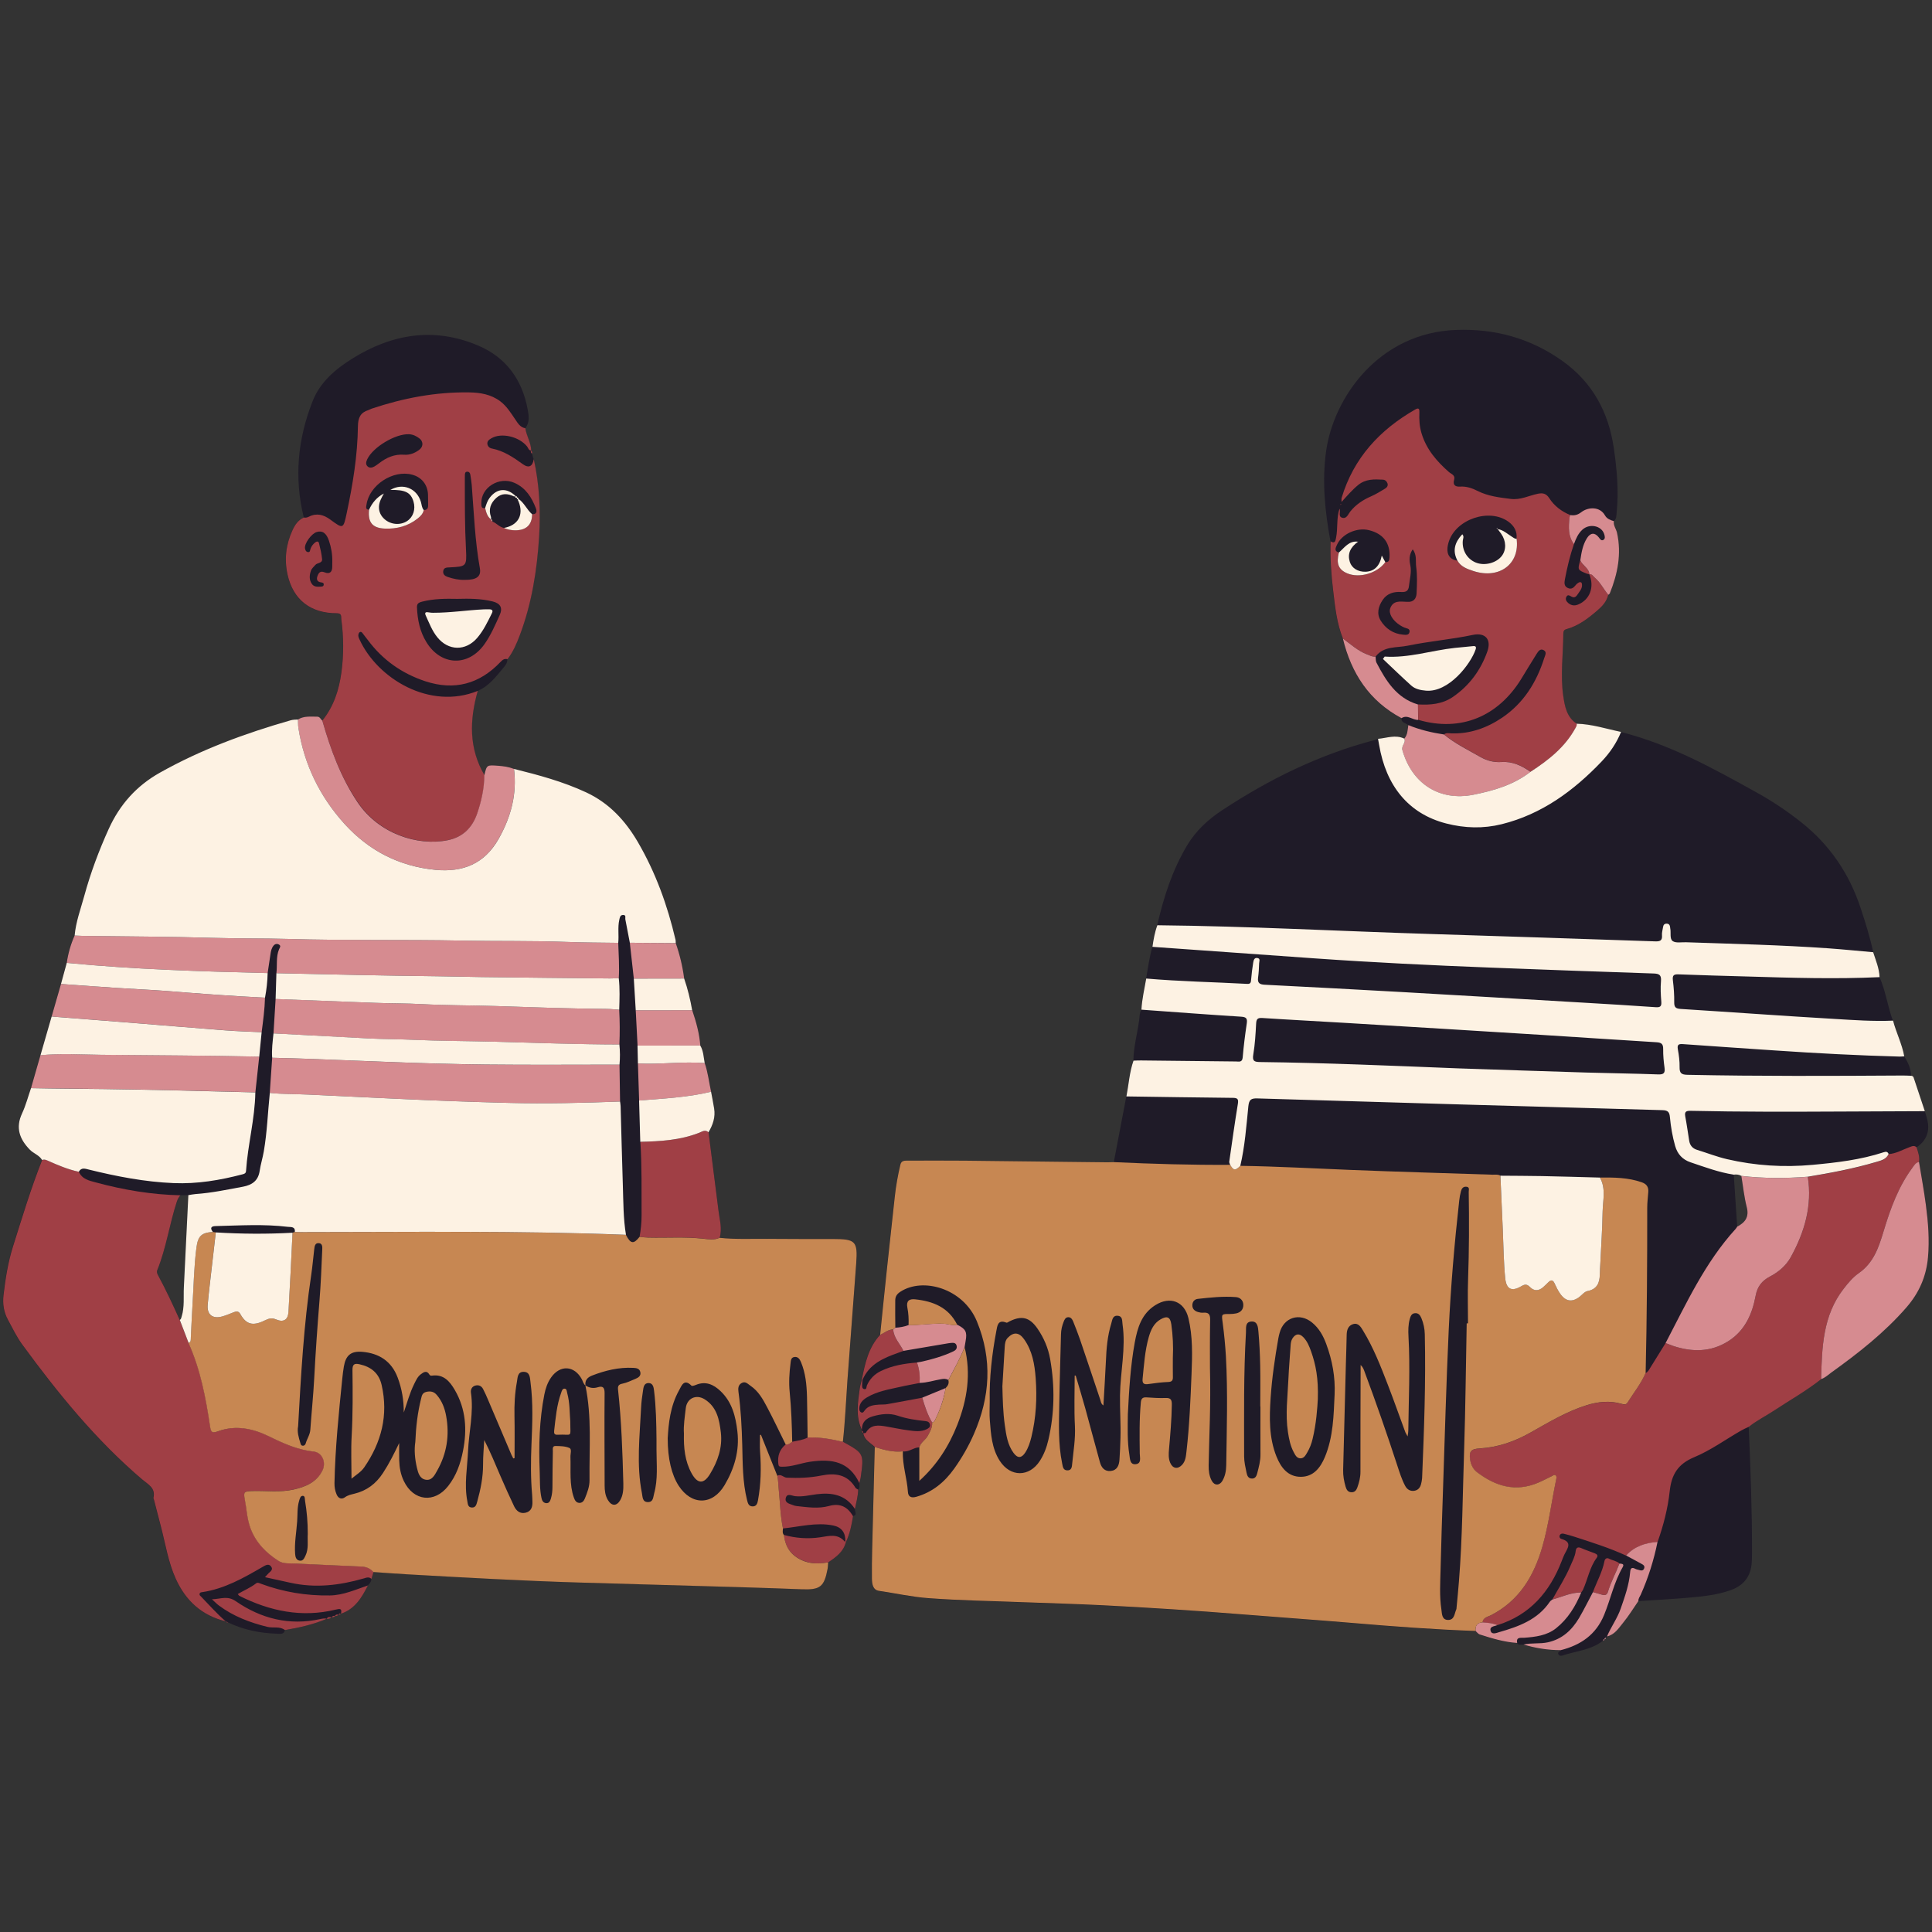 <svg xmlns="http://www.w3.org/2000/svg" xmlns:xlink="http://www.w3.org/1999/xlink" width="500" zoomAndPan="magnify" viewBox="0 0 375 375" height="500" preserveAspectRatio="xMidYMid meet" version="1.0"><rect x="0" y="0" width="375" height="375" fill="#333333" stroke="none"/><defs><clipPath id="bcbdc6ab53"><path d="M 0 64 L 375 64 L 375 321.453 L 0 321.453 Z M 0 64 " clip-rule="nonzero"/></clipPath></defs><g clip-path="url(#bcbdc6ab53)"><path fill="#1f1b28" d="M 163.605 279.84 C 164.047 275.93 164.203 271.988 164.48 268.07 C 165.023 260.438 165.648 252.816 166.199 245.184 C 166.508 240.887 166.066 240.473 161.695 240.473 C 157.449 240.465 153.199 240.488 148.953 240.445 C 145.855 240.414 142.762 240.574 139.676 240.242 C 140.223 238.477 139.676 236.758 139.465 235.023 C 138.832 229.945 138.18 224.863 137.531 219.777 C 138.375 218.344 138.895 216.828 138.621 215.141 C 138.445 214.055 138.227 212.98 138.027 211.902 C 137.617 210.043 137.422 208.133 136.781 206.328 C 136.562 205.18 136.547 203.973 135.922 202.93 C 135.742 200.566 135.109 198.305 134.352 196.074 C 131.613 196.074 128.875 196.074 126.133 196.074 C 128.875 196.074 131.613 196.074 134.352 196.074 C 133.98 193.984 133.492 191.926 132.797 189.926 C 132.496 187.582 131.945 185.289 131.164 183.051 C 128.191 183.027 125.223 183.012 122.25 182.988 C 122.512 185.305 122.77 187.629 123.031 189.941 C 122.77 187.629 122.512 185.305 122.25 182.988 C 125.223 183.012 128.191 183.027 131.164 183.051 C 131.148 182.836 131.172 182.602 131.117 182.395 C 129.562 175.742 127.273 169.387 123.82 163.461 C 121.383 159.281 118.25 155.891 113.801 153.812 C 109.305 151.715 104.547 150.43 99.758 149.246 C 98.773 148.852 97.746 148.711 96.684 148.633 C 94.48 148.465 94.48 148.441 94.008 150.5 C 90.922 145.25 91.098 139.746 92.691 134.113 C 94.852 133.211 96.215 131.406 97.645 129.695 C 98.055 129.207 98.512 128.688 98.473 127.969 C 99.562 126.551 100.262 124.918 100.879 123.266 C 103.191 117.117 104.199 110.691 104.609 104.18 C 104.918 99.141 104.672 94.098 103.578 89.137 C 103.473 88.781 103.371 88.422 103.262 88.059 C 103.301 87.828 103.324 87.602 103.07 87.465 C 103.07 87.465 103.078 87.457 103.078 87.457 C 103.047 85.922 102.148 84.613 101.938 83.125 C 102.867 82.004 102.645 80.664 102.418 79.449 C 101.359 73.711 98.25 69.391 92.855 67.09 C 84.266 63.422 76.051 64.801 68.328 69.637 C 65.086 71.668 62.137 74.16 60.676 77.879 C 57.781 85.219 57.062 92.75 58.973 100.473 C 57.836 100.953 57.215 101.926 56.738 102.98 C 55.492 105.715 55.145 108.586 55.793 111.527 C 56.875 116.414 60.25 119.078 65.387 119.055 C 66.379 119.047 66.168 119.75 66.23 120.215 C 66.695 123.656 66.727 127.102 66.254 130.531 C 65.789 133.945 64.762 137.16 62.547 139.891 C 62.215 139.637 62.105 139.125 61.543 139.125 C 60.273 139.133 58.98 138.953 57.82 139.676 C 57.34 139.684 56.867 139.691 56.379 139.828 C 47.582 142.348 39.043 145.48 31.023 149.98 C 26.469 152.535 23.227 156.176 21.082 160.898 C 19.164 165.125 17.547 169.453 16.324 173.93 C 15.629 176.469 14.691 178.957 14.461 181.605 C 13.699 183.301 13.199 185.074 12.934 186.906 C 22.66 187.852 32.41 188.316 42.168 188.617 C 32.41 188.316 22.66 187.852 12.934 186.906 C 12.562 188.27 12.191 189.641 11.812 191.004 C 11.211 193.109 10.598 195.207 9.996 197.312 C 9.273 199.824 8.547 202.332 7.828 204.832 C 7.219 206.953 6.605 209.082 6.004 211.207 C 5.43 212.848 4.996 214.551 4.262 216.121 C 2.969 218.902 3.773 221.094 5.762 223.145 C 6.496 223.902 7.598 224.207 8.152 225.152 C 5.965 230.656 4.262 236.332 2.48 241.977 C 1.523 245.027 1.027 248.172 0.656 251.34 C 0.453 253.051 0.688 254.668 1.531 256.207 C 2.418 257.836 3.223 259.531 4.324 261.023 C 11.25 270.473 18.605 279.523 27.566 287.156 C 28.68 288.102 30.219 288.801 29.75 290.727 C 29.727 290.836 29.824 290.977 29.855 291.105 C 30.312 292.863 30.754 294.621 31.219 296.371 C 32.102 299.746 32.625 303.215 34.082 306.43 C 36.023 310.734 39.172 313.578 43.793 314.707 L 43.84 314.707 C 43.922 314.91 44.086 314.941 44.273 314.918 C 47.289 316.363 50.492 317 53.812 317.102 C 54.367 317.117 55.121 317.301 55.297 316.402 C 58.074 315.922 60.812 315.305 63.414 314.195 C 63.414 314.195 63.414 314.195 63.406 314.203 C 63.754 314.242 64.07 314.195 64.312 313.895 C 64.312 313.895 64.375 313.871 64.375 313.871 C 64.621 313.902 64.859 313.902 65.008 313.656 C 65.27 313.684 65.512 313.641 65.664 313.391 C 65.664 313.391 65.711 313.367 65.711 313.367 C 65.883 313.398 66.031 313.375 66.121 313.207 C 66.121 313.207 66.168 313.199 66.168 313.199 C 68.883 312.309 70.207 310.086 71.391 307.73 C 71.715 307.367 72.102 307.035 72.066 306.469 C 72.195 306.02 72.336 305.562 72.469 305.113 C 74.719 305.27 76.969 305.445 79.223 305.57 C 90.223 306.191 101.227 306.824 112.246 307.148 C 122.906 307.469 133.578 307.762 144.238 308.07 C 148.047 308.188 151.848 308.328 155.652 308.465 C 159.172 308.598 159.969 307.988 160.621 304.562 C 160.707 304.129 160.707 303.68 160.75 303.246 C 162.254 302.242 163.723 301.195 164.195 299.289 C 164.945 297.703 165.301 296 165.57 294.281 C 166.5 294.035 165.859 293.359 165.945 292.887 C 166.191 291.641 166.555 290.418 166.578 289.133 C 166.926 288.746 166.809 288.289 166.793 287.848 C 166.879 287.508 167.004 287.172 167.051 286.832 C 167.707 282.117 167.707 282.117 163.605 279.84 Z M 152.504 280.359 C 151.906 279.152 151.32 277.934 150.723 276.727 C 151.312 277.934 151.898 279.152 152.504 280.359 Z M 120.23 191.676 C 120.23 191.676 120.23 191.684 120.23 191.676 C 120.223 191.539 120.223 191.391 120.215 191.25 C 120.215 191.398 120.223 191.539 120.23 191.676 Z M 120.238 194.434 Z M 120.191 195.992 C 120.254 197.113 120.285 198.234 120.293 199.367 C 120.301 200.488 120.277 201.621 120.223 202.742 C 120.277 201.621 120.293 200.488 120.293 199.367 C 120.285 198.234 120.254 197.113 120.191 195.992 Z M 120.254 193.109 C 120.254 192.969 120.254 192.832 120.254 192.691 C 120.254 192.832 120.254 192.969 120.254 193.109 Z M 120.105 189.891 C 120.105 189.883 120.105 189.875 120.105 189.867 C 120.105 189.859 120.105 189.852 120.105 189.836 C 120.105 189.844 120.105 189.852 120.105 189.867 C 120.098 189.875 120.098 189.883 120.105 189.891 Z M 120.121 186.195 C 120.129 186.352 120.129 186.504 120.137 186.66 C 120.129 186.512 120.129 186.359 120.121 186.195 Z M 120.152 188.301 C 120.152 188.141 120.152 187.977 120.152 187.812 C 120.152 187.812 120.152 187.82 120.152 187.82 C 120.152 187.977 120.152 188.141 120.152 188.301 C 120.152 188.293 120.152 188.301 120.152 188.301 Z M 124.285 221.621 C 124.355 222.695 124.402 223.773 124.434 224.855 C 124.402 223.781 124.355 222.703 124.285 221.621 C 126.715 221.574 129.129 221.465 131.496 221.039 C 129.129 221.465 126.707 221.574 124.285 221.621 Z M 123.75 202.953 C 123.773 204.105 123.797 205.258 123.82 206.414 C 125.453 206.496 127.094 206.465 128.727 206.406 C 127.094 206.465 125.453 206.504 123.82 206.414 C 123.898 208.812 123.977 211.215 124.055 213.621 C 123.977 211.223 123.898 208.82 123.82 206.414 C 123.797 205.258 123.773 204.105 123.75 202.953 Z M 114.07 271.625 C 114.133 272.098 114.188 272.57 114.234 273.051 C 114.188 272.57 114.133 272.098 114.07 271.625 Z M 113.629 268.914 C 113.777 269.598 113.887 270.277 113.984 270.961 C 113.887 270.277 113.77 269.598 113.629 268.914 Z M 114.305 273.762 C 114.312 273.824 114.32 273.895 114.32 273.957 C 114.312 273.895 114.305 273.824 114.305 273.762 Z M 113.645 268.922 C 113.824 269.039 114.008 269.133 114.195 269.211 C 114.008 269.133 113.824 269.039 113.645 268.922 Z M 41.145 238.871 C 41.098 238.801 41.07 238.73 41.047 238.672 C 41.07 238.723 41.098 238.793 41.145 238.871 Z M 41.008 238.484 Z M 41.332 239.129 C 40.703 239.164 40.203 239.25 39.793 239.398 C 40.203 239.25 40.703 239.164 41.332 239.129 Z M 52.828 205.312 C 52.676 207.59 52.52 209.867 52.363 212.141 C 52.52 209.867 52.676 207.59 52.828 205.312 Z M 81.828 85.582 C 81.914 85.75 81.969 85.93 81.992 86.133 C 81.969 85.93 81.914 85.75 81.828 85.582 Z M 82.609 98.953 C 82.512 98.984 82.395 99.008 82.254 99 C 82.168 99.418 81.969 99.75 81.715 100.047 C 81.969 99.75 82.168 99.418 82.254 99 C 82.395 99.008 82.512 98.984 82.609 98.953 Z M 82.875 98.801 C 82.828 98.844 82.766 98.883 82.695 98.914 C 82.766 98.883 82.82 98.844 82.875 98.801 Z M 83.059 98.48 C 83.035 98.582 82.988 98.668 82.93 98.746 C 82.988 98.668 83.035 98.59 83.059 98.48 Z M 97.801 102.477 C 97.359 102.398 97.004 102.16 96.656 101.91 C 96.305 101.656 95.973 101.395 95.57 101.238 C 95.477 101.09 95.387 100.953 95.285 100.805 C 95.379 100.953 95.469 101.09 95.57 101.238 C 95.973 101.387 96.305 101.656 96.656 101.91 C 97.004 102.16 97.359 102.391 97.801 102.477 C 98.148 102.625 98.496 102.738 98.859 102.816 C 98.496 102.738 98.141 102.625 97.801 102.477 Z M 101.961 102.5 C 102.828 102.012 103.277 101.105 103.285 99.812 C 103.293 99.812 103.293 99.812 103.301 99.812 C 103.293 99.812 103.293 99.812 103.285 99.812 C 103.27 101.098 102.82 102.004 101.961 102.5 Z M 103.695 99.766 C 103.672 99.773 103.641 99.781 103.609 99.789 C 103.641 99.781 103.672 99.773 103.695 99.766 Z M 103.859 99.695 C 103.883 99.684 103.906 99.668 103.918 99.652 C 103.906 99.676 103.883 99.688 103.859 99.695 Z M 104.051 99.496 C 104.043 99.512 104.027 99.527 104.012 99.551 C 104.027 99.535 104.043 99.52 104.051 99.496 Z M 51.793 191.273 C 51.707 192.074 51.59 192.863 51.438 193.652 C 51.59 192.863 51.707 192.074 51.793 191.273 Z M 50.785 200.344 C 50.633 201.922 50.469 203.5 50.316 205.082 C 50.469 203.5 50.625 201.922 50.785 200.344 Z M 35.676 249.898 C 35.582 251.766 35.824 253.691 35.25 255.535 C 35.172 255.789 35.148 256.055 34.887 256.199 C 33.578 253.297 32.246 250.418 30.73 247.613 C 30.539 247.258 30.359 246.918 30.539 246.492 C 32.277 242.207 32.891 237.602 34.32 233.234 C 34.477 232.754 34.691 232.367 35.012 231.996 C 35.527 231.988 36.039 231.98 36.559 231.973 C 36.262 237.949 35.977 243.93 35.676 249.898 Z M 151.969 296.668 C 151.723 295.465 151.582 294.25 151.473 293.035 C 151.582 294.25 151.715 295.465 151.969 296.668 Z M 152.156 297.93 C 151.984 297.734 151.922 297.535 151.914 297.316 C 151.922 297.535 151.984 297.742 152.156 297.93 C 152.211 298.41 152.293 298.863 152.418 299.285 C 152.293 298.863 152.211 298.414 152.156 297.93 Z M 373.816 233.895 C 373.453 231.098 372.93 228.316 372.48 225.531 C 372.656 224.523 372.301 223.609 372.016 222.68 C 373.121 221.961 373.895 220.992 374.176 219.676 C 374.469 218.273 374.004 216.988 373.609 215.695 C 372.883 213.52 372.156 211.344 371.434 209.168 C 371.352 208.922 371.172 208.836 370.934 208.82 C 370.918 207.418 370.344 206.203 369.617 205.051 C 369.191 202.648 368.055 200.465 367.441 198.121 C 367.363 197.926 367.273 197.734 367.203 197.531 C 366.344 194.93 365.926 192.195 364.828 189.672 C 364.773 187.969 364.094 186.418 363.59 184.832 C 362.977 181.93 362.09 179.109 361.16 176.293 C 358.961 169.602 355.18 164.012 349.645 159.621 C 346.938 157.469 344.066 155.547 341.059 153.875 C 332.609 149.176 324.137 144.477 314.648 142.09 C 311.785 141.496 308.977 140.566 306.016 140.496 C 304.074 139.203 303.707 137.137 303.406 135.074 C 302.828 131.066 303.398 127.039 303.422 123.02 C 303.422 122.578 303.531 122.277 304.02 122.145 C 306.34 121.508 308.195 120.078 309.984 118.559 C 310.965 117.723 311.84 116.785 312.145 115.469 C 311.918 115.199 311.711 114.914 311.5 114.617 C 311.098 114.039 310.711 113.434 310.262 112.891 C 310.719 113.434 311.098 114.039 311.5 114.617 C 311.703 114.914 311.91 115.199 312.145 115.469 C 312.234 115.383 312.383 115.316 312.422 115.215 C 313.953 111.422 314.734 107.539 313.836 103.445 C 313.668 102.672 313.086 102.02 313.219 101.168 C 313.781 100.742 313.73 100.109 313.789 99.504 C 314.223 95.285 313.844 91.094 313.234 86.938 C 312.211 79.984 309.109 74.223 303.262 70.055 C 297.07 65.652 290.207 63.77 282.656 64.039 C 267.598 64.574 258.855 77.172 257.398 87.562 C 256.578 93.441 257.168 99.293 258.25 105.102 C 258.145 108.34 258.375 111.559 258.754 114.766 C 259.125 117.879 259.457 121.008 260.633 123.957 C 261.012 124.234 261.387 124.523 261.758 124.809 C 261.387 124.523 261.012 124.234 260.633 123.957 C 262.258 130.707 265.758 136.082 272.016 139.418 C 271.961 140.348 272.914 140.301 273.332 140.758 C 273.184 141.672 273.207 142.641 272.535 143.391 C 270.832 142.57 269.137 143.281 267.445 143.43 C 267.512 143.816 267.582 144.203 267.652 144.59 C 267.59 144.203 267.512 143.816 267.445 143.43 C 267.195 143.516 266.949 143.609 266.691 143.672 C 256.078 146.465 246.367 151.234 237.238 157.25 C 234.512 159.047 232.129 161.23 230.441 164.051 C 227.559 168.875 225.848 174.156 224.617 179.605 C 224.113 180.961 223.867 182.379 223.656 183.801 C 223.102 185.824 222.812 187.891 222.457 189.949 C 222.117 191.957 221.629 193.945 221.531 195.992 C 221.18 196.586 221.203 197.277 221.121 197.918 C 220.777 200.582 220.02 203.176 219.988 205.879 C 219.199 208.133 219.062 210.508 218.613 212.824 C 217.801 217.074 216.996 221.332 216.184 225.586 C 215.742 225.594 215.301 225.625 214.852 225.617 C 205.645 225.516 196.43 225.398 187.223 225.305 C 183.547 225.266 179.871 225.281 176.195 225.297 C 175.594 225.297 174.926 225.219 174.727 226.078 C 174.246 228.148 173.875 230.223 173.641 232.328 C 173.156 236.859 172.645 241.387 172.164 245.918 C 171.699 250.316 171.258 254.715 170.801 259.121 C 168.512 261.574 167.855 264.695 167.242 267.84 C 167.281 267.871 167.312 267.895 167.352 267.922 C 167.312 267.902 167.281 267.871 167.242 267.84 C 167.105 268.395 166.918 268.938 166.84 269.504 C 166.469 272.215 165.996 274.93 167.25 277.555 C 167.242 277.609 167.258 277.664 167.297 277.703 C 167.266 277.906 167.312 278.066 167.523 278.152 C 167.523 278.152 167.531 278.199 167.531 278.199 C 167.715 279.555 168.938 280.059 169.758 280.887 C 169.586 287.527 169.418 294.164 169.254 300.809 C 169.207 302.668 169.184 304.531 169.207 306.391 C 169.223 307.43 169.34 308.637 170.586 308.816 C 173.773 309.281 176.922 309.992 180.148 310.23 C 186.379 310.695 192.613 310.781 198.852 311.031 C 203.887 311.23 208.934 311.355 213.977 311.609 C 222.945 312.066 231.906 312.641 240.859 313.359 C 248.086 313.941 255.328 314.445 262.555 315.055 C 270.492 315.73 278.422 316.332 286.383 316.605 C 286.379 316.48 286.371 316.363 286.379 316.258 C 286.371 316.363 286.379 316.48 286.383 316.605 C 286.648 316.836 286.871 317.176 287.176 317.277 C 289.559 318.035 291.949 318.773 294.461 318.926 C 294.773 319.422 295.258 319.176 295.676 319.23 C 298.039 319.949 300.445 320.328 302.91 320.32 C 302.805 320.594 302.293 320.633 302.457 321.035 C 302.594 321.375 302.949 321.445 303.246 321.344 C 305.891 320.445 308.816 320.305 311.121 318.465 C 311.285 318.457 311.391 318.379 311.398 318.199 C 311.586 318.191 311.695 318.113 311.68 317.922 C 311.75 317.844 311.816 317.766 311.887 317.68 C 313.387 317.324 314.148 316.062 315.012 315 C 316.098 313.676 317 312.199 317.977 310.781 C 321.336 310.559 324.691 310.379 328.043 310.086 C 330.691 309.852 333.328 309.559 335.867 308.668 C 338.449 307.77 339.852 305.988 340.012 303.246 C 340.051 302.582 340.066 301.914 340.066 301.258 C 340.074 293.145 339.781 285.043 339.426 276.938 C 340.941 275.715 342.691 274.863 344.309 273.793 C 347.355 271.781 350.551 269.984 353.43 267.707 C 354.211 267.469 354.785 266.887 355.426 266.422 C 360.68 262.652 365.754 258.68 370.02 253.762 C 372.434 250.973 373.832 247.832 374.176 244.09 C 374.531 240.629 374.258 237.262 373.816 233.895 Z M 366.242 223.617 C 366.219 223.609 366.203 223.602 366.18 223.594 C 366.203 223.602 366.219 223.609 366.242 223.617 Z M 366.383 223.703 C 366.398 223.719 366.422 223.734 366.438 223.75 C 366.414 223.734 366.398 223.719 366.383 223.703 Z M 320.184 305.082 C 320.184 305.082 320.184 305.09 320.184 305.082 C 320.359 304.547 320.523 304.008 320.684 303.457 C 320.523 304.008 320.352 304.547 320.184 305.082 Z M 275.266 139.73 C 275.258 138.73 275.242 137.738 275.234 136.738 C 275.242 137.738 275.258 138.738 275.266 139.73 Z M 262.609 106.031 C 262.586 106.055 262.57 106.078 262.555 106.102 C 262.578 106.07 262.594 106.039 262.625 106.016 C 262.617 106.023 262.617 106.023 262.609 106.031 Z M 262.035 106.953 C 262.105 106.789 262.184 106.637 262.281 106.48 C 262.184 106.629 262.098 106.789 262.035 106.953 Z M 263.055 105.574 C 263.039 105.59 263.031 105.598 263.02 105.613 C 263.031 105.598 263.047 105.582 263.055 105.574 Z M 263.59 105.141 C 263.559 105.164 263.527 105.195 263.488 105.219 C 263.527 105.195 263.551 105.164 263.59 105.141 Z M 282.887 108.828 C 282.742 108.555 282.633 108.285 282.547 108.02 C 282.633 108.285 282.742 108.555 282.887 108.828 Z M 282.484 107.781 C 282.438 107.594 282.398 107.418 282.383 107.238 C 282.398 107.418 282.438 107.594 282.484 107.781 Z M 282.363 106.977 C 282.355 106.797 282.363 106.629 282.383 106.457 C 282.367 106.621 282.355 106.797 282.363 106.977 Z M 282.414 106.223 C 282.461 105.984 282.523 105.746 282.617 105.504 C 282.523 105.746 282.453 105.977 282.414 106.223 Z M 291.375 103.602 C 291.168 103.297 290.926 103.004 290.703 102.711 C 290.957 102.746 291.199 102.809 291.422 102.902 C 291.199 102.809 290.957 102.746 290.703 102.711 C 290.926 103.012 291.168 103.297 291.375 103.602 Z M 309.188 309.031 C 309.559 308.023 310.016 307.059 310.434 306.066 C 310.023 307.051 309.566 308.023 309.188 309.031 C 308.297 310.703 307.461 312.406 306.504 314.043 C 307.469 312.406 308.297 310.703 309.188 309.031 Z M 336.742 231.359 C 336.664 230.238 336.594 229.121 336.516 228 C 337.035 227.93 337.531 227.961 337.992 228.242 C 338.336 230.27 338.535 232.328 339.047 234.312 C 339.535 236.223 338.723 237.277 337.188 238.082 C 337.043 235.836 336.895 233.598 336.742 231.359 Z M 304.754 99.969 C 304.953 100 305.148 100.023 305.324 100.016 C 305.148 100.016 304.961 100 304.754 99.969 C 304.336 99.797 303.934 99.598 303.555 99.379 C 303.934 99.598 304.336 99.789 304.754 99.969 Z M 264.449 111.605 C 266.191 111.367 267.922 110.461 268.891 109.098 C 269.562 109.152 269.664 108.766 269.703 108.191 C 269.672 108.758 269.562 109.152 268.891 109.098 C 267.922 110.461 266.191 111.367 264.449 111.605 Z M 280.281 142.562 C 281.488 143.562 282.801 144.375 284.148 145.141 C 282.793 144.375 281.48 143.562 280.281 142.562 Z M 238.777 226.094 C 239.426 227.219 239.789 227.258 240.742 226.289 C 241.191 224.383 241.477 222.465 241.707 220.527 C 241.477 222.465 241.184 224.383 240.742 226.289 C 239.789 227.258 239.426 227.219 238.777 226.094 C 235.016 226.117 231.246 226.07 227.488 225.98 C 231.246 226.07 235.016 226.117 238.777 226.094 Z M 177.812 281.031 C 177.867 281.016 177.914 281 177.969 280.992 C 177.914 281 177.867 281.016 177.812 281.031 Z M 177.332 281.195 C 177.324 281.195 177.324 281.195 177.332 281.195 C 177.387 281.172 177.449 281.148 177.504 281.125 C 177.441 281.156 177.387 281.172 177.332 281.195 Z M 178.5 268.434 C 178.523 268.094 178.523 267.762 178.516 267.422 C 178.531 267.754 178.523 268.094 178.5 268.434 Z M 178.445 266.422 C 178.371 265.754 178.215 265.105 177.977 264.461 C 177.457 264.5 176.945 264.555 176.434 264.617 C 176.945 264.555 177.465 264.5 177.977 264.461 C 178.215 265.105 178.371 265.754 178.445 266.422 Z M 183.547 269.418 C 183.988 268.992 184.258 268.512 184.074 267.871 C 184.258 268.512 183.98 269 183.547 269.418 C 183.453 269.984 183.336 270.547 183.199 271.098 C 183.336 270.547 183.453 269.992 183.547 269.418 Z M 176.359 257.215 C 176.219 257.27 176.07 257.309 175.934 257.355 C 176.004 257.332 176.07 257.309 176.148 257.285 C 176.211 257.254 176.289 257.238 176.359 257.215 Z M 176.961 281.352 C 176.961 281.352 176.969 281.352 176.969 281.352 C 176.969 281.352 176.961 281.352 176.961 281.352 Z M 178.438 280.926 C 178.57 280.453 178.863 280.105 179.191 279.77 C 178.863 280.105 178.57 280.453 178.438 280.926 Z M 173.773 257.719 C 173.641 257.836 173.504 257.941 173.371 258.059 C 173.504 257.949 173.641 257.836 173.773 257.719 Z M 172.969 258.098 C 172.668 258.152 172.391 258.262 172.117 258.398 C 172.391 258.262 172.668 258.145 172.969 258.098 Z M 287.746 314.902 C 288.48 314.957 289.223 315 289.938 315.188 C 289.223 315 288.488 314.957 287.746 314.902 Z M 321.699 299.445 C 321.707 299.398 321.723 299.344 321.73 299.297 C 321.914 298.773 322.086 298.238 322.254 297.711 C 322.086 298.246 321.914 298.773 321.73 299.297 C 321.723 299.344 321.707 299.391 321.699 299.445 Z M 366.582 223.98 Z M 366.582 223.98 " fill-opacity="1" fill-rule="nonzero"/></g><path fill="#a03f45" d="M 62.562 139.867 C 64.777 137.137 65.805 133.922 66.27 130.508 C 66.734 127.078 66.711 123.625 66.246 120.191 C 66.184 119.73 66.402 119.031 65.402 119.031 C 60.273 119.055 56.891 116.398 55.809 111.504 C 55.16 108.562 55.5 105.699 56.754 102.957 C 57.23 101.91 57.852 100.938 58.988 100.449 C 59.352 100.535 59.668 100.434 60.004 100.27 C 61.48 99.527 62.824 99.914 64.078 100.828 C 66.617 102.695 66.633 102.703 67.289 99.629 C 68.48 94.051 69.402 88.438 69.473 82.73 C 69.496 81.051 69.977 80.074 71.523 79.59 C 71.73 79.52 71.918 79.395 72.125 79.324 C 78.277 77.266 84.582 76.059 91.074 76.164 C 93.156 76.195 95.301 76.531 97.094 77.887 C 98.324 78.812 99.113 80.082 99.957 81.324 C 100.477 82.09 100.926 82.941 101.969 83.121 C 102.172 84.605 103.078 85.914 103.105 87.449 C 102.59 87.441 102.543 86.953 102.309 86.664 C 100.746 84.715 97.289 83.926 95.363 85.078 C 94.93 85.332 94.52 85.629 94.605 86.199 C 94.68 86.68 95.051 86.984 95.5 87.066 C 97.777 87.508 99.625 88.758 101.461 90.082 C 102.629 90.934 103.371 90.551 103.609 89.121 C 104.703 94.082 104.949 99.133 104.641 104.164 C 104.238 110.668 103.223 117.105 100.91 123.25 C 100.289 124.91 99.594 126.535 98.504 127.953 C 97.914 127.789 97.559 128.051 97.148 128.484 C 93.07 132.777 88.184 134.094 82.543 132.227 C 78.016 130.73 74.27 128.09 71.406 124.242 C 71.066 123.785 70.688 123.344 70.355 122.879 C 70.199 122.672 70.023 122.562 69.812 122.711 C 69.688 122.793 69.598 122.98 69.566 123.137 C 69.488 123.5 69.645 123.824 69.797 124.148 C 73.273 131.715 83.422 137.887 92.73 134.102 C 91.137 139.723 90.961 145.234 94.047 150.484 C 94.023 153.023 93.473 155.477 92.66 157.863 C 91.727 160.613 89.906 162.453 86.992 163.059 C 81.062 164.281 73.527 161.781 69.449 155.711 C 66.137 150.848 64.156 145.449 62.562 139.867 Z M 95.285 100.797 C 95.379 100.945 95.477 101.09 95.57 101.23 C 96.375 101.531 96.918 102.305 97.801 102.469 C 98.488 102.77 99.207 102.918 99.965 102.926 C 102.133 102.941 103.27 101.871 103.285 99.805 C 104.191 99.852 104.238 99.254 104.02 98.676 C 103.215 96.562 102.055 94.711 99.887 93.734 C 96.918 92.395 93.32 94.617 93.43 97.715 C 93.441 98.211 93.398 98.754 94.172 98.621 C 94.379 99.449 94.574 100.285 95.324 100.828 Z M 82.254 99 C 82.875 99.008 83.113 98.676 83.098 98.086 C 83.082 97.383 83.105 96.668 83.074 95.965 C 82.988 94.051 81.828 92.621 79.996 92.133 C 76.273 91.141 71.68 94.152 71.137 97.961 C 71.082 98.352 70.879 98.906 71.625 98.938 C 71.375 101.387 72.273 102.508 74.727 102.602 C 77.023 102.688 79.184 102.129 81.031 100.672 C 81.598 100.23 82.102 99.742 82.254 99 Z M 88.777 116.238 C 86.48 116.191 84.203 116.199 81.945 116.777 C 81.164 116.98 80.902 117.203 80.934 117.941 C 81.039 120.309 81.504 122.594 82.758 124.629 C 85.598 129.27 90.922 129.445 94.047 125.016 C 95.277 123.273 96.113 121.316 96.988 119.387 C 97.629 117.973 97.125 117.117 95.617 116.738 C 93.367 116.184 91.066 116.176 88.777 116.238 Z M 90.203 112.551 C 92.508 112.582 93.43 111.898 93.141 110.297 C 92.184 104.938 91.98 99.52 91.562 94.113 C 91.508 93.457 91.395 92.805 91.293 92.148 C 91.238 91.816 91.074 91.551 90.695 91.559 C 90.262 91.566 90.246 91.906 90.23 92.227 C 90.219 92.535 90.223 92.844 90.223 93.152 C 90.223 97.66 90.211 102.168 90.449 106.672 C 90.621 109.957 90.488 109.965 87.254 110.129 C 86.703 110.156 86.133 110.145 86.031 110.848 C 85.938 111.488 86.379 111.816 86.914 111.992 C 88.004 112.363 89.125 112.59 90.203 112.551 Z M 81.992 86.133 C 81.945 85.715 81.773 85.371 81.434 85.117 C 80.832 84.652 80.18 84.32 79.383 84.281 C 76.762 84.172 72.391 86.773 71.277 89.152 C 71.059 89.617 70.926 90.109 71.328 90.508 C 71.73 90.902 72.234 90.793 72.684 90.535 C 72.992 90.359 73.273 90.148 73.559 89.934 C 74.996 88.816 76.559 88.113 78.457 88.262 C 79.484 88.34 80.461 87.98 81.312 87.355 C 81.738 87.051 81.984 86.664 81.992 86.133 Z M 64.496 109.012 C 64.527 107.625 64.297 106.27 63.855 104.969 C 63.344 103.445 62.57 102.934 61.473 103.266 C 60.434 103.578 59.027 105.543 59.203 106.457 C 59.258 106.75 59.375 107.086 59.73 107.152 C 60.203 107.246 60.164 106.844 60.258 106.566 C 60.426 106.047 60.746 105.629 61.172 105.289 C 61.473 105.039 61.82 105.039 61.914 105.418 C 62.168 106.441 62.422 107.488 62.516 108.531 C 62.586 109.344 61.59 109.207 61.211 109.648 C 60.891 110.012 60.48 110.367 60.344 110.793 C 60.062 111.637 59.973 112.543 60.535 113.34 C 60.945 113.93 61.598 113.906 62.223 113.867 C 62.484 113.852 62.789 113.852 62.832 113.504 C 62.879 113.156 62.617 113.07 62.332 113.039 C 61.551 112.938 61.379 112.449 61.625 111.801 C 61.859 111.188 62.152 110.738 63.012 111.094 C 64.004 111.504 64.52 111.004 64.488 109.934 C 64.488 109.633 64.496 109.32 64.496 109.012 Z M 34.887 256.207 C 33.578 253.305 32.246 250.426 30.73 247.621 C 30.539 247.266 30.359 246.926 30.539 246.5 C 32.277 242.215 32.891 237.609 34.32 233.242 C 34.477 232.762 34.691 232.375 35.012 232.004 C 29.445 231.887 24 230.965 18.645 229.52 C 17.359 229.168 15.938 228.906 15.309 227.441 C 13.207 226.992 11.234 226.164 9.281 225.281 C 8.887 225.105 8.57 225.004 8.184 225.152 C 5.996 230.656 4.293 236.332 2.512 241.977 C 1.555 245.027 1.059 248.172 0.688 251.34 C 0.484 253.051 0.719 254.668 1.562 256.207 C 2.449 257.836 3.254 259.531 4.355 261.023 C 11.277 270.473 18.637 279.523 27.598 287.156 C 28.711 288.102 30.25 288.801 29.781 290.727 C 29.758 290.836 29.855 290.977 29.887 291.105 C 30.344 292.863 30.785 294.621 31.25 296.371 C 32.133 299.746 32.656 303.215 34.113 306.43 C 36.055 310.734 39.203 313.578 43.824 314.707 C 42.121 313.258 40.652 311.57 39.094 309.969 C 38.91 309.773 38.66 309.66 38.746 309.34 C 38.816 309.062 39.059 309.062 39.273 309.031 C 43.566 308.391 47.258 306.289 50.934 304.16 C 51.461 303.859 52.117 303.402 52.605 304.039 C 53.148 304.742 52.328 305.098 51.961 305.547 C 51.855 305.68 51.73 305.805 51.43 306.129 C 53.176 306.516 54.77 306.855 56.367 307.211 C 61.195 308.289 65.93 307.723 70.617 306.367 C 71.145 306.215 71.633 306.004 72.094 306.469 C 72.227 306.02 72.367 305.562 72.496 305.113 C 71.887 304.395 71.066 304.09 70.16 304.055 C 65.93 303.852 61.695 303.695 57.465 303.473 C 56.336 303.41 55.051 303.574 54.113 302.969 C 51.715 301.43 49.727 299.469 48.668 296.672 C 47.961 294.816 47.91 292.879 47.535 290.984 C 47.258 289.582 47.445 289.441 48.922 289.395 C 51.613 289.309 54.332 289.703 56.992 289.109 C 59.328 288.59 61.504 287.707 62.633 285.367 C 63.383 283.805 62.547 281.906 60.93 281.738 C 57.828 281.414 55.082 280.172 52.336 278.824 C 49.16 277.262 45.805 276.535 42.352 277.797 C 41.168 278.23 40.977 277.965 40.805 276.859 C 39.977 271.309 38.941 265.809 36.613 260.645 C 36.023 259.176 35.457 257.688 34.887 256.207 Z M 347.582 244.02 C 346.676 245.656 345.219 246.887 343.551 247.77 C 342 248.582 341.098 249.703 340.766 251.508 C 340.105 255.07 338.691 258.285 335.465 260.32 C 332.074 262.465 328.469 262.465 324.777 261.25 C 324.273 261.086 323.789 260.871 323.301 260.676 C 322.285 262.301 321.273 263.93 320.266 265.562 C 320.035 265.934 319.84 266.336 319.402 266.508 C 318.504 268.59 317.078 270.355 315.879 272.262 C 315.594 272.715 315.184 272.633 314.703 272.492 C 312.422 271.828 310.176 272.074 307.934 272.77 C 304.059 273.98 300.598 276.07 297.102 278.043 C 294.016 279.793 290.773 280.941 287.219 281.148 C 285.52 281.25 285.086 281.699 285.34 283.355 C 285.488 284.301 285.898 285.176 286.656 285.75 C 290.246 288.496 294.137 289.676 298.531 287.809 C 299.43 287.43 300.281 286.965 301.164 286.547 C 301.395 286.438 301.645 286.191 301.891 286.359 C 302.191 286.562 302.086 286.926 302.031 287.211 C 301.133 291.523 300.59 295.898 299.375 300.156 C 297.727 305.918 294.895 310.695 289.371 313.539 C 288.777 313.84 287.855 313.957 287.738 314.918 C 288.723 314.992 289.703 315.047 290.633 315.441 C 296.961 313.469 300.809 308.992 303.129 302.984 C 303.293 302.574 303.445 302.156 303.633 301.762 C 304.203 300.586 305.328 299.32 303.027 298.695 C 302.812 298.633 302.609 298.324 302.734 298.027 C 302.875 297.688 303.207 297.617 303.523 297.695 C 304.25 297.875 304.977 298.074 305.691 298.309 C 309.047 299.406 312.422 300.453 315.633 301.945 C 317.266 300.152 319.387 299.469 321.73 299.312 C 322.867 296.102 323.727 292.793 324.09 289.434 C 324.438 286.199 325.684 284.16 328.84 282.844 C 332.035 281.512 334.906 279.422 337.934 277.68 C 338.426 277.395 338.953 277.176 339.473 276.93 C 340.988 275.707 342.738 274.855 344.355 273.785 C 347.402 271.773 350.598 269.977 353.477 267.699 C 353.641 261.543 353.801 255.395 357.832 250.191 C 358.707 249.062 359.637 247.938 360.773 247.148 C 363.699 245.113 364.68 242.039 365.641 238.887 C 366.949 234.559 368.488 230.332 371.219 226.645 C 371.559 226.188 371.836 225.66 372.48 225.555 C 372.656 224.547 372.301 223.633 372.016 222.703 C 371.527 222.223 371.047 222.52 370.555 222.695 C 369.246 223.168 368.023 223.926 366.582 224.004 C 366.121 225.09 365.066 225.297 364.133 225.57 C 359.789 226.855 355.348 227.684 350.891 228.426 C 351.789 234.031 350.266 239.164 347.582 244.02 Z M 260.656 123.934 C 259.473 120.984 259.148 117.855 258.777 114.742 C 258.391 111.535 258.16 108.316 258.273 105.078 C 259.094 105.559 259.188 105.086 259.328 104.391 C 259.707 102.523 259.375 100.57 260 98.738 C 260.27 99.316 259.66 100.238 260.52 100.496 C 261.387 100.742 261.656 99.828 262.074 99.301 C 263.156 97.953 264.527 97.035 266.098 96.352 C 267.062 95.934 267.969 95.367 268.875 94.82 C 269.215 94.609 269.473 94.246 269.301 93.797 C 269.152 93.402 268.852 93.125 268.402 93.102 C 266.715 93.016 265.09 92.945 263.621 94.137 C 262.469 95.074 261.516 96.191 260.395 97.43 C 260.395 97.004 260.355 96.824 260.402 96.66 C 262.73 88.902 267.801 83.422 274.711 79.473 C 275.445 79.047 275.527 79.457 275.5 80.07 C 275.438 81.445 275.52 82.801 275.93 84.133 C 276.867 87.223 278.863 89.531 281.215 91.605 C 281.656 92 282.508 92.211 282.254 93.094 C 281.938 94.168 282.5 94.508 283.406 94.449 C 284.652 94.371 285.742 94.758 286.824 95.301 C 288.828 96.312 291.02 96.562 293.227 96.84 C 295.129 97.078 296.746 96.203 298.484 95.84 C 299.453 95.641 300.117 95.777 300.707 96.691 C 301.684 98.203 303.082 99.27 304.762 99.961 C 304.715 100.168 304.645 100.379 304.621 100.594 C 304.461 102.336 304.352 104.078 305.504 105.598 C 304.723 107.852 304.18 110.164 303.738 112.496 C 303.633 113.094 303.555 113.758 304.281 114.113 C 304.992 114.465 305.434 114.082 305.852 113.559 C 306.008 113.355 306.223 113.188 306.441 113.062 C 306.641 112.945 306.949 112.969 307.012 113.199 C 307.23 113.961 306.797 114.555 306.387 115.121 C 306.07 115.562 305.781 116.207 305.047 115.816 C 304.684 115.625 304.328 115.316 304.051 115.816 C 303.762 116.32 304.035 116.762 304.445 117.09 C 305 117.531 305.598 117.629 306.293 117.344 C 308.59 116.422 309.527 113.93 308.477 111.453 C 309.008 111.375 309.211 111.832 309.527 112.102 C 310.633 113.039 311.246 114.355 312.16 115.445 C 311.855 116.77 310.973 117.707 310 118.535 C 308.211 120.062 306.355 121.492 304.035 122.121 C 303.547 122.254 303.438 122.555 303.438 122.996 C 303.414 127.016 302.844 131.035 303.422 135.051 C 303.723 137.113 304.09 139.188 306.031 140.473 C 306.133 140.805 305.945 141.062 305.797 141.332 C 303.762 145.055 300.551 147.559 297.086 149.801 C 295.398 148.609 293.582 147.75 291.461 147.891 C 289.953 147.992 288.621 147.641 287.312 146.891 C 284.922 145.52 282.43 144.32 280.289 142.547 C 280.715 142.184 281.223 142.332 281.688 142.348 C 285.324 142.469 288.59 141.301 291.547 139.312 C 295.715 136.5 298.238 132.457 299.738 127.719 C 299.91 127.184 300.305 126.559 299.617 126.188 C 298.934 125.824 298.547 126.465 298.254 126.922 C 297.234 128.523 296.266 130.168 295.266 131.785 C 290.797 139.047 283.547 142.145 275.273 139.715 C 275.266 138.715 275.25 137.723 275.242 136.727 C 277.625 136.871 279.953 136.672 281.988 135.285 C 285.191 133.094 287.398 130.098 288.691 126.457 C 289.52 124.117 288.305 122.727 285.883 123.234 C 281.695 124.117 277.418 124.461 273.23 125.328 C 271.086 125.777 268.598 125.336 267.004 127.441 C 266.398 127.512 265.902 127.215 265.363 127.016 C 263.559 126.34 262.176 125.039 260.656 123.934 Z M 268.891 109.105 C 269.562 109.16 269.664 108.773 269.703 108.199 C 269.867 105.426 268.512 103.602 265.734 102.91 C 263.352 102.312 260.418 103.652 259.488 105.785 C 259.258 106.316 258.887 106.984 259.875 107.238 C 259.328 109.383 259.793 110.547 261.469 111.273 C 263.844 112.297 267.344 111.273 268.891 109.105 Z M 294.355 104.566 C 294.531 103.145 293.875 102.059 292.809 101.277 C 289.086 98.551 282.562 100.773 281.191 105.195 C 280.551 107.277 281.156 108.578 282.887 108.828 C 283.547 110.004 284.746 110.43 285.898 110.809 C 290.965 112.52 295.027 109.5 294.355 104.566 Z M 274.207 106.629 C 273.48 107.68 273.531 108.727 273.734 109.68 C 274.027 111.086 273.617 112.387 273.48 113.734 C 273.379 114.719 272.898 114.957 271.984 114.906 C 270.555 114.812 269.238 115.168 268.379 116.445 C 267.535 117.699 267.164 119.117 267.984 120.449 C 268.945 122.004 270.406 123.012 272.301 123.184 C 272.797 123.227 273.5 123.352 273.594 122.625 C 273.688 121.973 273 121.988 272.582 121.805 C 272.301 121.68 272.023 121.539 271.762 121.371 C 270.277 120.426 269.473 119.055 269.852 118.047 C 270.438 116.5 271.777 116.762 273.008 116.809 C 273.055 116.809 273.094 116.809 273.137 116.809 C 274.328 116.918 274.91 116.223 274.957 115.176 C 275.035 113.449 275.117 111.699 274.879 110.004 C 274.73 108.949 275.066 107.758 274.207 106.629 Z M 139.465 235.023 C 138.832 229.945 138.18 224.863 137.531 219.777 C 136.891 219.172 136.262 219.652 135.707 219.879 C 132.023 221.309 128.168 221.543 124.293 221.621 C 124.602 226.367 124.508 231.121 124.531 235.875 C 124.539 237.293 124.379 238.68 124.145 240.07 C 124.711 240.117 125.281 240.195 125.855 240.203 C 129.422 240.289 132.996 240.023 136.57 240.422 C 137.586 240.535 138.668 240.723 139.684 240.242 C 140.215 238.477 139.676 236.758 139.465 235.023 Z M 178.438 280.926 C 178.695 279.98 179.625 279.531 180.07 278.703 C 180.52 277.875 180.992 277.09 180.93 276.109 C 180.043 274.605 179.492 272.957 179.012 271.293 C 176.746 271.711 174.484 272.145 172.219 272.547 C 171.707 272.641 171.168 272.594 170.648 272.633 C 169.586 272.707 168.527 272.809 167.824 273.777 C 167.668 273.988 167.531 274.273 167.211 274.164 C 166.879 274.047 166.793 273.746 166.793 273.414 C 166.801 272.352 167.461 271.719 168.281 271.23 C 170.246 270.055 172.48 269.695 174.664 269.203 C 175.941 268.906 177.23 268.691 178.508 268.434 C 178.586 267.078 178.469 265.746 177.984 264.469 C 175.555 264.656 173.172 265.051 170.965 266.121 C 169.758 266.707 168.82 267.645 168.266 268.922 C 168.148 269.188 168.266 269.773 167.699 269.613 C 167.289 269.496 167.336 269.055 167.344 268.699 C 167.352 268.434 167.375 268.172 167.391 267.91 C 167.352 267.887 167.32 267.855 167.281 267.824 C 167.145 268.379 166.957 268.922 166.879 269.488 C 166.508 272.199 166.035 274.914 167.289 277.539 C 167.266 276.07 168.07 275.297 169.418 274.906 C 171.02 274.449 172.637 274.25 174.238 274.785 C 176.004 275.379 177.812 275.652 179.645 275.836 C 180.125 275.883 180.414 276.086 180.504 276.496 C 180.621 276.969 180.242 277.223 179.887 277.402 C 178.758 277.973 177.543 277.781 176.375 277.633 C 174.934 277.457 173.512 277.129 172.078 276.891 C 170.555 276.633 169.023 276.402 168.062 278.098 C 168.008 278.191 167.738 278.152 167.566 278.176 C 167.754 279.531 168.977 280.035 169.797 280.863 C 171.578 281.426 173.363 281.938 175.258 281.707 C 176.426 281.883 177.316 280.949 178.438 280.926 Z M 151.133 288.938 C 151.398 291.516 151.438 294.117 151.969 296.668 C 155.211 296.348 158.422 295.434 161.719 296.094 C 163.352 296.418 164.148 297.512 164.078 299.199 C 164.117 299.238 164.156 299.27 164.195 299.305 C 164.945 297.719 165.301 296.016 165.57 294.297 C 164.52 292.453 163.035 291.719 160.914 292.309 C 158.824 292.887 156.703 292.547 154.594 292.32 C 154.375 292.301 154.16 292.23 153.957 292.152 C 153.277 291.887 152.277 291.734 152.52 290.766 C 152.766 289.766 153.648 290.316 154.305 290.402 C 155.73 290.574 157.113 290.207 158.508 290.031 C 161.488 289.652 164.156 290.133 165.938 292.895 C 166.184 291.648 166.547 290.426 166.57 289.141 C 166.391 289.016 166.145 288.938 166.043 288.77 C 164.473 286.145 162.09 285.863 159.391 286.406 C 157.191 286.848 154.965 286.918 152.719 286.816 C 152.062 286.785 151.59 286.027 150.879 286.445 C 151.055 287.266 151.047 288.109 151.133 288.938 Z M 71.406 307.738 C 68.992 308.543 66.672 309.629 64.031 309.676 C 59.438 309.75 54.996 309.016 50.695 307.422 C 50.352 307.297 50.02 307.09 49.695 307.336 C 48.621 308.18 47.344 308.691 46.152 309.402 C 46.293 309.566 46.359 309.699 46.461 309.75 C 52.387 312.727 58.57 314.02 65.141 312.43 C 66 312.223 66.41 312.176 66.184 313.215 C 68.891 312.316 70.215 310.094 71.406 307.738 Z M 167.051 286.832 C 167.707 282.117 167.707 282.117 163.605 279.84 C 161.355 279.32 159.098 278.887 156.766 279.027 C 155.824 279.523 154.785 279.641 153.766 279.84 C 153.379 280.09 153.039 280.461 152.504 280.359 C 151.32 281.344 150.887 282.598 151.07 284.121 C 151.133 284.641 151.25 284.68 151.77 284.688 C 153.664 284.734 155.398 284 157.223 283.727 C 161.562 283.086 164.836 283.727 166.793 287.848 C 166.879 287.508 166.996 287.172 167.051 286.832 Z M 164.195 299.297 C 164.156 299.262 164.117 299.23 164.078 299.191 C 164.031 299.199 163.969 299.223 163.953 299.207 C 162.586 297.625 160.961 298.121 159.195 298.387 C 156.867 298.734 154.469 298.57 152.156 297.93 C 152.426 300.508 153.789 302.172 156.234 303.047 C 157.742 303.59 159.234 303.504 160.75 303.254 C 162.254 302.25 163.723 301.211 164.195 299.297 Z M 63.445 314.195 C 63.004 314.09 62.578 314.172 62.137 314.266 C 56.164 315.566 50.688 314.188 45.773 310.797 C 44.133 309.668 42.918 310.363 41.137 310.418 C 41.773 310.992 42.105 311.348 42.484 311.625 C 45.293 313.723 48.488 314.934 51.871 315.77 C 53.016 316.055 54.277 315.598 55.305 316.395 C 58.09 315.922 60.836 315.312 63.445 314.195 Z M 167.273 267.816 C 167.312 267.848 167.344 267.871 167.383 267.902 C 168.684 264.773 171.469 263.586 174.379 262.566 C 174.711 262.449 175.027 262.324 175.359 262.203 C 174.695 260.824 173.488 259.699 173.371 258.059 C 172.383 258.043 171.668 258.727 170.832 259.098 C 168.551 261.559 167.887 264.68 167.273 267.816 Z M 64.328 313.902 C 63.988 313.887 63.609 313.762 63.422 314.211 C 63.77 314.25 64.094 314.203 64.328 313.902 Z M 103.078 87.465 C 102.953 87.727 103.055 87.914 103.27 88.059 C 103.309 87.828 103.332 87.602 103.078 87.465 Z M 65.68 313.406 C 65.395 313.344 65.148 313.367 65.008 313.668 C 65.277 313.699 65.527 313.656 65.68 313.406 Z M 65.039 313.656 C 64.777 313.602 64.543 313.625 64.391 313.887 C 64.645 313.918 64.891 313.918 65.039 313.656 Z M 167.555 278.129 C 167.582 277.93 167.5 277.781 167.328 277.68 C 167.305 277.883 167.352 278.043 167.555 278.129 Z M 66.129 313.223 C 65.93 313.113 65.805 313.215 65.719 313.383 C 65.898 313.414 66.047 313.391 66.129 313.223 Z M 44.289 314.926 C 44.141 314.855 43.992 314.785 43.855 314.715 C 43.93 314.918 44.102 314.949 44.289 314.926 Z M 260.301 97.934 C 260.316 97.895 260.293 97.848 260.293 97.809 C 260.246 97.84 260.203 97.863 260.164 97.902 C 260.156 97.91 260.203 97.969 260.215 98 C 260.246 97.977 260.293 97.961 260.301 97.934 Z M 307.262 308.559 C 308.188 306.516 308.547 304.23 309.914 302.379 C 310.262 301.914 309.953 301.652 309.527 301.488 C 308.66 301.156 307.785 300.863 306.934 300.492 C 306.262 300.195 305.914 300.391 305.836 301.086 C 305.715 302.117 305.211 303.008 304.816 303.938 C 303.855 306.223 302.508 308.297 301.309 310.457 C 303.168 309.969 304.922 309.062 306.914 309.094 C 307.027 308.914 307.176 308.754 307.262 308.559 Z M 312.32 302.543 C 311.863 302.305 311.523 302.543 311.43 303 C 311.012 305.137 309.93 307.02 309.188 309.023 C 309.781 309.188 310.379 309.34 310.965 309.527 C 311.539 309.715 311.926 309.535 312.098 308.969 C 312.66 307.066 313.637 305.324 314.332 303.473 C 313.77 302.953 312.98 302.891 312.32 302.543 Z M 306.719 108.75 C 306.199 110.621 306.199 110.621 307.98 111.336 C 308.137 111.398 308.312 111.422 308.477 111.465 C 308.398 110.227 307.121 109.77 306.719 108.75 Z M 306.719 108.75 " fill-opacity="1" fill-rule="nonzero"/><path fill="#d68b90" d="M 14.484 181.59 C 15.008 181.613 15.543 181.648 16.07 181.656 C 24.52 181.773 32.977 181.781 41.426 182.039 C 46.246 182.184 51.066 182.105 55.887 182.246 C 67.129 182.586 78.371 182.34 89.605 182.57 C 96.422 182.711 103.238 182.57 110.047 182.828 C 113.367 182.949 116.68 182.965 120 183.004 C 120.074 185.289 120.246 187.574 120.105 189.867 C 119.535 189.883 118.961 189.918 118.383 189.918 C 110.062 189.836 101.754 189.758 93.438 189.648 C 90.605 189.609 87.781 189.523 84.957 189.492 C 74.516 189.379 64.086 189.129 53.648 188.898 C 53.844 187.355 53.543 185.746 54.16 184.266 C 54.309 183.926 54.578 183.625 54.191 183.367 C 53.844 183.137 53.418 183.176 53.117 183.523 C 52.699 184.012 52.582 184.617 52.496 185.227 C 52.328 186.441 52.133 187.66 51.949 188.875 C 38.934 188.551 25.926 188.16 12.957 186.891 C 13.223 185.059 13.723 183.293 14.484 181.59 Z M 355.473 266.398 C 360.727 262.629 365.801 258.656 370.066 253.738 C 372.48 250.949 373.879 247.809 374.219 244.066 C 374.531 240.637 374.258 237.27 373.816 233.902 C 373.453 231.105 372.93 228.324 372.48 225.539 C 371.836 225.637 371.551 226.172 371.219 226.629 C 368.488 230.316 366.949 234.543 365.641 238.871 C 364.688 242.023 363.707 245.098 360.773 247.133 C 359.637 247.922 358.707 249.047 357.832 250.176 C 353.801 255.379 353.641 261.527 353.477 267.684 C 354.266 267.438 354.832 266.855 355.473 266.398 Z M 61.559 139.102 C 60.289 139.109 58.996 138.93 57.836 139.652 C 57.859 140.188 57.82 140.719 57.906 141.238 C 59.012 148.395 62.082 154.648 66.918 159.969 C 71.617 165.133 77.512 168.152 84.508 168.828 C 89.785 169.34 94.008 167.711 96.77 162.828 C 99.184 158.566 100.367 154.133 99.758 149.246 C 98.773 148.852 97.746 148.711 96.684 148.633 C 94.48 148.465 94.48 148.441 94.008 150.5 C 93.984 153.039 93.438 155.492 92.625 157.879 C 91.688 160.629 89.867 162.469 86.953 163.074 C 81.023 164.297 73.488 161.797 69.41 155.727 C 66.137 150.855 64.156 145.449 62.562 139.867 C 62.23 139.613 62.121 139.102 61.559 139.102 Z M 50.316 205.082 C 40.094 204.855 29.863 204.84 19.645 204.73 C 15.711 204.695 11.781 204.43 7.852 204.816 C 7.238 206.938 6.629 209.07 6.023 211.191 C 10.668 211.289 15.316 211.297 19.969 211.367 C 29.84 211.5 39.707 211.746 49.57 212.02 C 49.812 209.711 50.066 207.395 50.316 205.082 Z M 24.922 198.469 C 31.164 198.973 37.402 199.496 43.645 199.977 C 46.02 200.156 48.402 200.227 50.785 200.344 C 51.074 198.121 51.375 195.898 51.438 193.652 C 45.176 193.359 38.941 192.879 32.695 192.383 C 29.355 192.117 26.004 191.988 22.652 191.762 C 19.047 191.523 15.441 191.25 11.836 190.996 C 11.234 193.102 10.621 195.199 10.02 197.305 C 14.984 197.695 19.953 198.074 24.922 198.469 Z M 291.445 147.906 C 289.938 148.008 288.605 147.656 287.297 146.906 C 284.906 145.535 282.414 144.336 280.273 142.562 C 277.906 142.207 275.582 141.656 273.355 140.742 C 273.207 141.656 273.23 142.625 272.559 143.375 C 272.961 144.195 271.945 144.707 272.203 145.621 C 274.043 152.102 279.391 155.578 285.977 154.262 C 289.922 153.473 293.789 152.344 297.07 149.816 C 295.383 148.625 293.566 147.758 291.445 147.906 Z M 304.621 100.602 C 304.461 102.344 304.352 104.086 305.504 105.605 C 305.891 104.559 306.316 103.539 307.176 102.777 C 308.566 101.555 310.859 102.043 311.371 103.668 C 311.484 104.043 311.625 104.527 311.246 104.777 C 310.805 105.055 310.578 104.629 310.324 104.305 C 309.551 103.32 308.707 103.367 308.02 104.469 C 307.199 105.77 306.957 107.262 306.734 108.758 C 307.137 109.777 308.414 110.234 308.492 111.465 C 308.492 111.465 308.484 111.457 308.484 111.457 C 309.016 111.383 309.219 111.84 309.535 112.109 C 310.641 113.047 311.254 114.363 312.168 115.453 C 312.258 115.371 312.406 115.301 312.453 115.199 C 313.984 111.406 314.766 107.527 313.867 103.43 C 313.699 102.656 313.117 102.004 313.25 101.152 C 312.57 100.953 311.902 100.703 311.531 100.047 C 310.527 98.258 308.25 98.395 306.934 99.41 C 306.215 99.961 305.582 100.109 304.777 99.969 C 304.707 100.176 304.637 100.387 304.621 100.602 Z M 136.781 206.336 C 132.457 206.004 128.137 206.645 123.82 206.414 C 123.898 208.812 123.977 211.215 124.055 213.621 C 128.734 213.227 133.43 213.016 138.027 211.918 C 137.609 210.051 137.422 208.141 136.781 206.336 Z M 123.395 196.09 C 123.512 198.375 123.637 200.668 123.75 202.953 C 127.812 202.945 131.867 202.945 135.93 202.938 C 135.75 200.574 135.117 198.312 134.359 196.082 C 130.699 196.09 127.047 196.09 123.395 196.09 Z M 267.172 128.617 C 267.004 128.293 267.051 127.844 266.996 127.449 C 266.391 127.52 265.895 127.223 265.355 127.023 C 263.551 126.34 262.168 125.039 260.648 123.934 C 262.273 130.684 265.773 136.059 272.031 139.395 C 273.191 138.637 274.16 139.781 275.258 139.73 C 275.25 138.73 275.234 137.738 275.227 136.738 C 271.059 135.508 269.023 132.148 267.172 128.617 Z M 287.746 314.902 C 286.656 314.949 286.332 315.598 286.406 316.574 C 286.672 316.805 286.895 317.148 287.195 317.246 C 289.582 318.008 291.973 318.742 294.484 318.898 C 294.238 317.664 295.215 317.938 295.816 317.891 C 298.031 317.727 300.25 317.465 302.039 316.039 C 304.32 314.219 305.812 311.781 306.914 309.102 C 304.93 309.07 303.168 309.969 301.309 310.465 C 301.148 310.605 300.938 310.719 300.824 310.891 C 298.457 314.398 294.773 315.715 290.965 316.805 C 290.453 316.953 289.566 317.355 289.332 316.551 C 289.078 315.645 290.082 315.684 290.633 315.434 C 289.719 315.031 288.73 314.977 287.746 314.902 Z M 123.023 189.949 C 126.281 189.941 129.539 189.941 132.797 189.934 C 132.496 187.59 131.945 185.297 131.164 183.059 C 128.191 183.035 125.223 183.02 122.25 182.996 C 122.504 185.312 122.762 187.637 123.023 189.949 Z M 302.941 320.297 C 306.805 319.309 309.773 317.316 311.363 313.438 C 312.613 310.387 313.281 307.105 314.945 304.215 C 315.363 303.488 314.758 303.551 314.332 303.48 C 313.637 305.332 312.66 307.074 312.098 308.977 C 311.926 309.543 311.547 309.723 310.965 309.535 C 310.379 309.348 309.781 309.195 309.188 309.031 C 308.297 310.703 307.461 312.406 306.504 314.043 C 305.109 316.395 303.23 318.16 300.43 318.773 C 298.859 319.113 297.258 318.844 295.707 319.207 C 298.062 319.918 300.477 320.297 302.941 320.297 Z M 315.051 314.973 C 316.137 313.648 317.039 312.168 318.016 310.75 C 317.977 310.277 318.285 309.93 318.465 309.535 C 319.926 306.246 321.012 302.828 321.723 299.289 C 319.379 299.445 317.266 300.129 315.625 301.922 C 316.594 302.441 317.551 302.969 318.52 303.488 C 318.922 303.703 319.355 303.922 319.105 304.48 C 318.898 304.949 318.465 304.844 318.07 304.719 C 317.859 304.648 317.629 304.625 317.441 304.523 C 316.676 304.105 316.469 304.434 316.406 305.191 C 316.199 307.629 315.379 309.914 314.582 312.215 C 313.914 314.141 312.691 315.785 311.91 317.641 C 313.418 317.293 314.188 316.031 315.051 314.973 Z M 311.711 317.891 C 311.523 317.891 311.43 317.992 311.43 318.168 C 311.609 318.168 311.719 318.082 311.711 317.891 Z M 311.43 318.168 C 311.262 318.168 311.168 318.262 311.152 318.434 C 311.316 318.426 311.422 318.348 311.43 318.168 Z M 173.371 258.059 C 173.488 259.707 174.695 260.824 175.359 262.203 C 178.09 261.738 180.816 261.281 183.547 260.816 C 183.895 260.754 184.242 260.691 184.59 260.66 C 185.039 260.621 185.512 260.605 185.668 261.164 C 185.828 261.738 185.512 262.086 185.023 262.309 C 183.02 263.246 180.914 263.852 178.758 264.324 C 178.5 264.379 178.238 264.418 177.977 264.453 C 178.453 265.738 178.578 267.062 178.5 268.418 C 179.934 268.402 181.277 267.93 182.68 267.699 C 183.184 267.613 183.641 267.574 184.074 267.863 C 185.18 265.754 186.363 263.688 187.23 261.465 C 187.293 261.078 187.352 260.699 187.422 260.312 C 187.754 258.531 187.461 257.957 185.797 257.129 C 184.871 257.348 183.98 256.945 183.059 256.914 C 180.809 256.836 178.586 257.223 176.352 257.199 C 175.523 257.516 174.656 257.656 173.773 257.711 C 173.641 257.836 173.504 257.949 173.371 258.059 Z M 324.777 261.25 C 328.469 262.465 332.074 262.465 335.465 260.32 C 338.691 258.277 340.105 255.062 340.766 251.508 C 341.098 249.703 342 248.582 343.551 247.77 C 345.219 246.895 346.676 245.656 347.582 244.02 C 350.258 239.172 351.781 234.031 350.891 228.41 C 346.59 228.742 342.289 228.75 337.992 228.25 C 338.336 230.277 338.535 232.336 339.047 234.32 C 339.535 236.23 338.723 237.285 337.188 238.09 C 337.09 238.238 337.012 238.398 336.887 238.531 C 330.945 245.043 327.316 252.988 323.293 260.684 C 323.797 260.863 324.281 261.078 324.777 261.25 Z M 180.93 276.109 C 181.078 276.031 181.309 275.992 181.371 275.867 C 182.41 273.824 183.176 271.688 183.547 269.418 C 182.039 270.047 180.52 270.664 179.012 271.285 C 179.492 272.965 180.043 274.605 180.93 276.109 Z M 59.918 212.461 C 65.613 212.738 71.305 213 76.992 213.273 C 84.234 213.621 91.477 213.875 98.727 214.07 C 105.938 214.258 113.152 214.078 120.355 213.809 C 120.316 211.422 120.277 209.039 120.246 206.652 C 111.656 206.652 103.062 206.723 94.473 206.629 C 87.75 206.559 81.023 206.352 74.309 206.086 C 69.711 205.91 65.117 205.73 60.52 205.547 C 57.961 205.445 55.391 205.383 52.828 205.32 C 52.676 207.598 52.52 209.875 52.363 212.148 C 54.879 212.414 57.402 212.336 59.918 212.461 Z M 53.086 200.59 C 59.344 200.922 65.598 201.262 71.855 201.582 C 74.586 201.719 77.324 201.703 80.066 201.828 C 85.367 202.07 90.664 202.062 95.973 202.199 C 104.059 202.418 112.137 202.727 120.223 202.742 C 120.324 200.488 120.309 198.242 120.191 195.992 C 119.402 195.938 118.605 195.828 117.816 195.828 C 110.605 195.781 103.402 195.512 96.191 195.27 C 91.418 195.109 86.625 195.145 81.859 194.898 C 78.852 194.734 75.848 194.773 72.84 194.652 C 66.395 194.395 59.941 194.156 53.496 193.898 C 53.355 196.129 53.215 198.359 53.086 200.59 Z M 53.086 200.59 " fill-opacity="1" fill-rule="nonzero"/><path fill="#c78752" d="M 170.832 259.105 C 171.281 254.707 171.723 250.301 172.195 245.902 C 172.676 241.371 173.18 236.844 173.672 232.312 C 173.898 230.207 174.27 228.125 174.758 226.066 C 174.957 225.211 175.621 225.289 176.227 225.281 C 179.902 225.273 183.578 225.258 187.254 225.289 C 196.461 225.383 205.676 225.5 214.883 225.602 C 215.324 225.609 215.766 225.578 216.215 225.57 C 223.734 225.918 231.254 226.141 238.785 226.094 C 239.434 227.219 239.797 227.258 240.75 226.289 C 247.867 226.391 254.977 226.793 262.09 227.078 C 271.281 227.449 280.473 227.699 289.664 228.008 C 290.184 228.023 290.734 227.898 291.223 228.195 C 291.375 231.688 291.539 235.18 291.691 238.664 C 291.832 241.797 291.848 244.949 292.156 248.07 C 292.383 250.293 293.449 250.742 295.336 249.617 C 296.07 249.184 296.453 249.285 297.016 249.852 C 297.781 250.617 298.68 250.57 299.508 249.852 C 299.871 249.535 300.211 249.176 300.566 248.844 C 301.094 248.34 301.449 248.441 301.75 249.117 C 302.062 249.797 302.395 250.484 302.828 251.098 C 303.91 252.652 305.203 252.816 306.664 251.641 C 307.145 251.254 307.562 250.695 308.164 250.578 C 309.953 250.23 310.488 249.023 310.52 247.406 C 310.535 246.605 310.594 245.809 310.633 245.02 C 310.789 241.746 311.012 238.477 311.066 235.203 C 311.105 232.98 311.758 230.688 310.535 228.559 C 313.273 228.535 315.996 228.551 318.641 229.473 C 319.602 229.805 319.996 230.379 319.934 231.344 C 319.863 232.359 319.727 233.375 319.727 234.379 C 319.734 245.09 319.664 255.789 319.418 266.492 C 318.52 268.574 317.094 270.34 315.895 272.246 C 315.609 272.699 315.199 272.617 314.719 272.477 C 312.438 271.812 310.191 272.059 307.949 272.754 C 304.074 273.965 300.613 276.055 297.117 278.027 C 294.031 279.777 290.789 280.926 287.234 281.133 C 285.535 281.234 285.102 281.684 285.355 283.34 C 285.504 284.285 285.914 285.16 286.672 285.734 C 290.262 288.48 294.152 289.66 298.547 287.793 C 299.445 287.414 300.297 286.949 301.18 286.531 C 301.41 286.422 301.66 286.176 301.906 286.344 C 302.207 286.547 302.102 286.91 302.047 287.195 C 301.148 291.508 300.605 295.883 299.391 300.145 C 297.742 305.902 294.91 310.68 289.387 313.523 C 288.793 313.824 287.871 313.941 287.754 314.902 C 286.664 314.949 286.34 315.598 286.414 316.574 C 278.453 316.293 270.516 315.699 262.586 315.023 C 255.359 314.414 248.125 313.91 240.887 313.328 C 231.938 312.609 222.977 312.035 214.008 311.578 C 208.973 311.324 203.926 311.191 198.883 311 C 192.645 310.75 186.41 310.664 180.18 310.199 C 176.953 309.961 173.805 309.25 170.617 308.785 C 169.371 308.605 169.254 307.391 169.238 306.359 C 169.215 304.504 169.238 302.637 169.285 300.777 C 169.449 294.133 169.617 287.5 169.789 280.855 C 171.57 281.418 173.355 281.93 175.25 281.699 C 175.137 284.379 176.055 286.934 176.227 289.582 C 176.281 290.48 176.824 290.812 177.82 290.535 C 181 289.645 183.359 287.66 185.219 285.051 C 186.703 282.961 187.988 280.73 189.023 278.367 C 192.18 271.152 192.66 263.875 189.613 256.473 C 186.965 250.051 179.129 247.875 174.773 250.719 C 174.043 251.191 173.781 251.68 173.766 252.391 C 173.734 254.156 173.773 255.93 173.781 257.703 C 173.648 257.82 173.512 257.926 173.379 258.043 C 172.375 258.043 171.668 258.727 170.832 259.105 Z M 273.215 278.809 C 272.945 278.301 272.844 278.16 272.781 278.004 C 271.645 274.93 270.562 271.84 269.379 268.781 C 267.992 265.191 266.594 261.59 264.574 258.285 C 264.141 257.57 263.66 256.703 262.629 257.012 C 261.672 257.309 261.402 258.16 261.387 259.137 C 261.363 260.945 261.285 262.766 261.238 264.578 C 261.059 271.484 260.891 278.398 260.703 285.309 C 260.672 286.43 260.875 287.516 261.184 288.574 C 261.355 289.156 261.633 289.645 262.352 289.645 C 263.012 289.645 263.289 289.195 263.473 288.676 C 263.816 287.715 264.062 286.746 264.062 285.703 C 264.047 279.145 264.078 272.586 264.094 266.02 C 264.094 265.664 264.094 265.305 264.094 264.941 C 264.488 265.305 264.641 265.664 264.781 266.027 C 267.059 272.129 269.199 278.277 271.219 284.465 C 271.66 285.809 272.078 287.164 272.75 288.418 C 273.121 289.109 273.719 289.473 274.5 289.363 C 275.234 289.254 275.66 288.754 275.832 288.047 C 275.926 287.66 276.008 287.266 276.031 286.871 C 276.41 277.57 276.766 268.273 276.551 258.965 C 276.527 257.887 276.305 256.852 275.895 255.859 C 275.66 255.293 275.32 254.816 274.625 254.891 C 273.996 254.953 273.797 255.441 273.641 255.992 C 273.324 257.121 273.324 258.27 273.387 259.422 C 273.727 265.539 273.418 271.648 273.348 277.758 C 273.348 277.98 273.301 278.184 273.215 278.809 Z M 284.684 256.859 C 284.77 256.859 284.852 256.859 284.938 256.859 C 284.938 254.023 284.852 251.184 284.953 248.355 C 285.156 242.68 285.172 237.012 285.078 231.336 C 285.07 230.965 285.324 230.379 284.574 230.34 C 283.957 230.309 283.699 230.734 283.57 231.215 C 283.406 231.809 283.305 232.422 283.234 233.043 C 282.301 241.355 281.594 249.695 281.199 258.051 C 280.715 268.496 280.434 278.949 280.078 289.395 C 279.91 294.492 279.73 299.578 279.613 304.672 C 279.551 307.234 279.383 309.82 279.77 312.367 C 279.895 313.199 279.816 314.469 281.141 314.43 C 282.332 314.391 282.301 313.168 282.672 312.363 C 282.711 312.285 282.703 312.191 282.711 312.098 C 282.871 310.379 283.051 308.66 283.18 306.941 C 283.863 298.418 283.902 289.859 284.188 281.312 C 284.457 273.164 284.52 265.012 284.684 256.859 Z M 208.594 267.004 C 208.66 267.004 208.723 266.996 208.793 266.996 C 209.414 269.109 210.055 271.215 210.645 273.336 C 211.609 276.836 212.531 280.352 213.504 283.844 C 213.785 284.859 214.41 285.641 215.586 285.516 C 216.855 285.383 217.211 284.41 217.289 283.324 C 217.391 281.914 217.438 280.5 217.484 279.082 C 217.559 276.332 217.352 273.59 217.391 270.844 C 217.461 266.242 218.551 261.684 217.887 257.066 C 217.785 256.387 217.938 255.496 216.98 255.395 C 215.934 255.277 215.902 256.215 215.688 256.922 C 214.953 259.312 214.75 261.777 214.652 264.262 C 214.527 267.078 214.332 269.891 214.172 272.801 C 213.684 272.461 213.684 272.035 213.559 271.672 C 212.246 267.77 210.953 263.859 209.621 259.965 C 209.219 258.793 208.754 257.641 208.297 256.488 C 208.129 256.07 207.871 255.668 207.355 255.668 C 206.828 255.676 206.637 256.094 206.465 256.527 C 206.148 257.316 205.953 258.121 205.938 258.98 C 205.832 263.457 205.676 267.922 205.605 272.398 C 205.543 276.293 205.367 280.195 206.164 284.051 C 206.293 284.688 206.34 285.367 207.145 285.398 C 208.02 285.438 208.059 284.68 208.113 284.074 C 208.352 281.66 208.762 279.273 208.641 276.805 C 208.469 273.555 208.594 270.277 208.594 267.004 Z M 218.914 274.527 C 218.891 277.137 218.789 279.754 219.207 282.348 C 219.332 283.125 219.293 284.324 220.438 284.199 C 221.613 284.074 221.234 282.922 221.227 282.133 C 221.188 278.809 221.129 275.496 221.438 272.184 C 221.508 271.453 221.801 271.184 222.527 271.23 C 223.766 271.309 225.004 271.398 226.242 271.348 C 227.293 271.301 227.465 271.75 227.449 272.68 C 227.41 275.559 227.156 278.422 226.906 281.289 C 226.828 282.172 226.77 283.062 227.133 283.914 C 227.609 285.051 228.578 285.23 229.422 284.348 C 230.148 283.582 230.188 282.598 230.305 281.629 C 230.875 276.656 231.078 271.664 231.277 266.668 C 231.426 263.047 231.527 259.398 230.668 255.836 C 229.879 252.578 227.094 251.531 224.238 253.336 C 221.574 255.016 220.785 257.727 220.262 260.543 C 219.418 265.152 219.152 269.844 218.914 274.527 Z M 259.047 270.648 C 259.195 267.273 258.594 264.035 257.43 260.887 C 256.844 259.281 256.039 257.828 254.691 256.719 C 252.27 254.715 249.176 255.691 248.371 258.711 C 248.277 259.051 248.191 259.398 248.129 259.746 C 247.457 263.578 246.887 267.438 246.629 271.316 C 246.375 275.164 246.289 279.035 247.766 282.715 C 248.617 284.836 249.965 286.633 252.449 286.648 C 254.934 286.66 256.293 284.898 257.176 282.773 C 258.785 278.887 258.863 274.754 259.047 270.648 Z M 192.105 272.043 C 192.105 273.234 192.027 274.445 192.121 275.629 C 192.336 278.363 192.5 281.125 194.047 283.535 C 196.105 286.738 199.781 286.746 201.844 283.543 C 202.641 282.301 203.152 280.934 203.484 279.5 C 204.699 274.305 204.762 269.078 203.84 263.828 C 203.461 261.652 202.609 259.668 201.367 257.867 C 199.84 255.668 198.316 255.293 195.934 256.48 C 195.742 256.578 195.484 256.781 195.348 256.727 C 193.676 256.047 193.582 257.332 193.387 258.344 C 192.535 262.867 192.012 267.43 192.105 272.043 Z M 234.852 265.5 C 235.039 272.918 234.691 278.672 234.598 284.426 C 234.582 285.461 234.699 286.469 235.188 287.391 C 235.695 288.375 236.695 288.395 237.258 287.445 C 237.809 286.508 237.996 285.477 238.012 284.387 C 238.109 277.348 238.336 270.309 237.949 263.277 C 237.824 261.117 237.609 258.957 237.328 256.812 C 237.09 255.023 237.02 255.039 238.754 255.047 C 239.148 255.047 239.551 255.008 239.938 254.93 C 240.828 254.738 241.352 254.156 241.328 253.25 C 241.305 252.367 240.68 251.824 239.883 251.766 C 237.406 251.578 234.938 251.84 232.484 252.113 C 231.875 252.184 231.457 252.633 231.434 253.305 C 231.41 254.031 231.852 254.449 232.492 254.652 C 232.824 254.754 233.199 254.824 233.539 254.793 C 234.551 254.707 234.906 255.07 234.891 256.145 C 234.816 259.809 234.852 263.488 234.852 265.5 Z M 244.648 272.988 C 244.641 272.988 244.625 272.988 244.617 272.988 C 244.617 270.332 244.656 267.668 244.602 265.012 C 244.555 262.844 244.457 260.676 244.262 258.523 C 244.184 257.656 244.137 256.395 242.848 256.512 C 241.625 256.609 241.895 257.82 241.84 258.648 C 241.375 266.652 241.484 274.676 241.484 282.691 C 241.484 283.766 241.738 284.797 241.949 285.832 C 242.074 286.438 242.281 286.98 243.008 286.988 C 243.676 286.996 243.898 286.461 244.031 285.941 C 244.34 284.742 244.672 283.559 244.656 282.293 C 244.633 279.191 244.648 276.094 244.648 272.988 Z M 160.75 303.262 C 160.711 303.703 160.707 304.152 160.621 304.578 C 159.969 308.004 159.172 308.613 155.652 308.48 C 151.848 308.344 148.047 308.195 144.238 308.086 C 133.578 307.77 122.906 307.484 112.246 307.164 C 101.227 306.832 90.223 306.207 79.223 305.586 C 76.969 305.461 74.719 305.285 72.469 305.129 C 71.855 304.41 71.035 304.105 70.129 304.07 C 65.898 303.867 61.664 303.711 57.434 303.488 C 56.305 303.426 55.02 303.59 54.082 302.984 C 51.684 301.445 49.695 299.484 48.637 296.688 C 47.93 294.832 47.879 292.895 47.508 291 C 47.227 289.598 47.414 289.457 48.891 289.41 C 51.582 289.324 54.301 289.719 56.961 289.125 C 59.297 288.605 61.473 287.723 62.602 285.383 C 63.352 283.82 62.516 281.922 60.898 281.754 C 57.797 281.426 55.051 280.188 52.305 278.84 C 49.129 277.277 45.773 276.551 42.32 277.812 C 41.137 278.246 40.945 277.98 40.773 276.875 C 39.945 271.324 38.91 265.824 36.582 260.66 C 37.074 260.484 37.008 260.043 37.031 259.652 C 37.145 257.484 37.23 255.316 37.363 253.156 C 37.594 249.496 37.641 245.816 38.121 242.172 C 38.414 239.934 39.078 239.273 41.316 239.129 C 41.5 239.156 41.688 239.18 41.879 239.211 C 41.641 241.273 41.402 243.324 41.168 245.383 C 40.875 248.008 40.535 250.633 40.301 253.273 C 40.141 255.133 41.223 256.016 43.027 255.551 C 43.832 255.34 44.605 255 45.387 254.691 C 45.906 254.48 46.32 254.496 46.625 255.039 C 47.93 257.418 49.457 257.262 51.531 256.23 C 52.172 255.914 52.789 255.766 53.551 256.094 C 55.012 256.719 55.895 256.199 55.984 254.621 C 56.289 249.512 56.52 244.391 56.777 239.273 C 56.922 239.227 57.07 239.172 57.215 239.129 C 57.574 239.137 57.922 239.156 58.277 239.156 C 79.352 239.156 100.422 238.848 121.492 239.684 C 122.391 241.449 122.984 241.535 124.129 240.078 C 124.703 240.125 125.266 240.203 125.84 240.219 C 129.406 240.305 132.98 240.039 136.555 240.438 C 137.57 240.551 138.652 240.738 139.668 240.258 C 142.754 240.59 145.855 240.43 148.945 240.457 C 153.191 240.504 157.441 240.48 161.688 240.488 C 166.059 240.496 166.5 240.898 166.191 245.199 C 165.648 252.832 165.016 260.453 164.473 268.086 C 164.195 272.012 164.039 275.945 163.598 279.855 C 161.348 279.336 159.09 278.902 156.758 279.043 C 156.719 276.387 156.703 273.73 156.637 271.082 C 156.574 268.781 156.363 266.5 155.453 264.34 C 155.211 263.766 154.855 263.293 154.184 263.395 C 153.508 263.496 153.508 264.09 153.441 264.633 C 153.207 266.484 153.09 268.336 153.277 270.191 C 153.594 273.406 153.703 276.629 153.766 279.855 C 153.379 280.105 153.039 280.477 152.504 280.375 C 151.305 277.957 150.16 275.52 148.898 273.137 C 148.078 271.586 147.227 270.039 145.695 268.992 C 145.129 268.613 144.703 268.047 143.977 268.434 C 143.289 268.797 143.234 269.473 143.336 270.168 C 143.805 273.59 143.977 277.031 144.07 280.484 C 144.164 284.051 144.125 287.645 145 291.152 C 145.16 291.805 145.324 292.398 146.113 292.391 C 146.84 292.383 147.016 291.812 147.125 291.207 C 147.691 288.102 147.77 284.973 147.535 281.832 C 147.449 280.738 147.52 279.633 147.52 278.531 C 147.582 278.516 147.637 278.508 147.699 278.492 C 148.758 281.156 149.828 283.812 150.887 286.477 C 151.062 287.297 151.055 288.133 151.141 288.961 C 151.406 291.539 151.445 294.141 151.977 296.688 C 151.93 297.129 151.824 297.578 152.172 297.961 C 152.441 300.539 153.805 302.203 156.25 303.078 C 157.742 303.59 159.234 303.504 160.75 303.262 Z M 113.645 268.93 C 113.227 268.621 113.152 268.117 112.926 267.699 C 111.48 265.035 108.727 264.871 106.977 267.352 C 106.273 268.348 105.895 269.48 105.66 270.656 C 104.688 275.59 104.555 280.582 104.754 285.586 C 104.824 287.305 104.73 289.039 105.098 290.742 C 105.203 291.262 105.43 291.695 105.984 291.758 C 106.613 291.828 106.797 291.309 106.938 290.844 C 107.152 290.125 107.23 289.371 107.23 288.613 C 107.238 286.312 107.262 284.008 107.309 281.707 C 107.316 281.305 107.16 280.66 107.805 280.668 C 108.719 280.676 109.707 280.691 110.52 281.047 C 111.039 281.273 110.699 282.188 110.723 282.789 C 110.82 285.43 110.48 288.109 111.387 290.68 C 111.578 291.23 111.844 291.68 112.445 291.711 C 112.996 291.734 113.328 291.34 113.523 290.859 C 113.984 289.711 114.441 288.559 114.426 287.289 C 114.352 281.148 114.898 274.984 113.621 268.906 C 114.367 269.387 115.141 269.535 116.012 269.27 C 116.996 268.969 117.359 269.277 117.352 270.41 C 117.297 276.379 117.352 282.348 117.359 288.328 C 117.359 289.309 117.469 290.277 117.98 291.137 C 118.707 292.367 119.695 292.383 120.395 291.168 C 120.965 290.168 121.012 289.055 120.988 287.949 C 120.832 281.891 120.625 275.836 119.969 269.805 C 119.883 269.047 120.023 268.715 120.84 268.559 C 121.691 268.395 122.496 267.969 123.316 267.645 C 123.922 267.398 124.469 267.047 124.277 266.281 C 124.105 265.602 123.496 265.531 122.898 265.5 C 120.105 265.359 117.469 266.004 114.891 267.004 C 114.023 267.352 113.492 267.922 113.645 268.93 Z M 77.48 280.09 C 77.48 281.219 77.457 282.34 77.488 283.473 C 77.527 284.859 77.773 286.207 78.379 287.461 C 80.25 291.379 84.344 291.836 87.004 288.418 C 88.57 286.414 89.383 284.09 89.867 281.629 C 90.688 277.5 90.434 273.5 88.273 269.789 C 87.316 268.148 86.117 266.699 83.871 267.004 C 83.648 267.035 83.477 267.027 83.332 266.777 C 82.812 265.91 82.199 266.352 81.668 266.754 C 81.047 267.219 80.746 267.93 80.406 268.605 C 79.523 270.379 79.012 272.297 78.371 274.172 C 78.387 271.82 78.008 269.559 77.188 267.383 C 75.996 264.207 73.574 262.66 70.301 262.387 C 68.117 262.211 67.113 263.07 66.742 265.246 C 66.609 266.027 66.516 266.816 66.434 267.613 C 65.75 274.359 65.062 281.094 64.922 287.879 C 64.906 288.645 65.039 289.379 65.34 290.078 C 65.664 290.844 66.309 291.09 66.949 290.625 C 67.523 290.207 68.141 290.086 68.777 289.93 C 71.184 289.355 72.984 287.984 74.332 285.918 C 75.547 284.059 76.52 282.102 77.48 280.09 Z M 99.875 283.023 C 99.789 283.039 99.711 283.062 99.625 283.078 C 99.508 282.852 99.387 282.637 99.285 282.41 C 97.777 278.871 96.273 275.324 94.766 271.781 C 94.457 271.043 94.133 270.316 93.77 269.613 C 93.441 268.977 92.871 268.754 92.207 268.953 C 91.555 269.156 91.324 269.75 91.41 270.332 C 91.98 274.164 91.008 277.914 90.844 281.699 C 90.703 284.918 90.078 288.125 90.703 291.355 C 90.812 291.926 90.797 292.57 91.586 292.609 C 92.359 292.648 92.477 291.996 92.633 291.453 C 93.281 289.102 93.77 286.73 93.762 284.27 C 93.754 282.684 93.906 281.094 93.992 279.508 C 95.191 281.848 96.152 284.215 97.164 286.562 C 98.008 288.512 98.875 290.449 99.789 292.367 C 100.223 293.273 100.957 293.879 102.031 293.617 C 103.137 293.344 103.387 292.461 103.34 291.441 C 103.316 291 103.324 290.551 103.285 290.117 C 102.992 286.848 103.023 283.582 103.16 280.297 C 103.332 276.316 103.496 272.328 102.977 268.355 C 102.859 267.473 102.914 266.273 101.629 266.273 C 100.422 266.266 100.484 267.406 100.328 268.25 C 99.926 270.434 99.812 272.633 99.859 274.855 C 99.918 277.578 99.875 280.305 99.875 283.023 Z M 129.602 279.16 C 129.594 283.156 130.375 286.281 131.727 288.375 C 134.234 292.246 138.312 292.207 140.648 288.25 C 142.539 285.051 143.566 281.582 143.125 277.836 C 142.793 274.945 142.105 272.16 139.875 270.031 C 138.5 268.715 136.973 268.023 135.062 268.812 C 134.801 268.922 134.336 269.078 134.219 268.961 C 132.758 267.488 132.277 269.016 131.812 269.844 C 130.074 272.941 129.762 276.387 129.602 279.16 Z M 57.867 276.82 C 57.641 277.934 57.969 278.996 58.293 280.059 C 58.371 280.312 58.422 280.59 58.766 280.613 C 59.082 280.637 59.273 280.398 59.344 280.148 C 59.594 279.258 60.164 278.492 60.234 277.523 C 60.465 274.172 60.82 270.828 60.992 267.473 C 61.254 262.48 61.605 257.5 62.008 252.516 C 62.277 249.207 62.402 245.895 62.547 242.582 C 62.57 242.102 62.617 241.371 61.93 241.297 C 61.148 241.203 61.062 241.891 60.992 242.473 C 60.793 244.137 60.652 245.816 60.406 247.473 C 58.949 257.191 58.414 267.004 57.867 276.82 Z M 127.426 281.449 C 127.426 280.785 127.434 280.125 127.426 279.461 C 127.395 276.277 127.34 273.098 126.953 269.93 C 126.871 269.262 126.746 268.473 125.918 268.449 C 124.98 268.426 124.895 269.293 124.797 269.984 C 124.633 271.074 124.477 272.176 124.434 273.273 C 124.176 278.789 123.504 284.309 124.594 289.805 C 124.742 290.551 124.664 291.57 125.793 291.555 C 126.809 291.539 126.77 290.617 126.961 289.906 C 127.742 287.109 127.426 284.27 127.426 281.449 Z M 59.738 297.742 C 59.746 295.52 59.562 293.414 59.211 291.316 C 59.152 290.945 59.234 290.34 58.766 290.34 C 58.309 290.34 58.184 290.883 58.051 291.332 C 57.672 292.633 57.773 293.973 57.68 295.281 C 57.535 297.395 57.125 299.492 57.285 301.629 C 57.332 302.234 57.488 302.828 58.184 302.922 C 58.832 303.008 59.051 302.457 59.289 301.961 C 59.957 300.578 59.645 299.098 59.738 297.742 Z M 183.547 269.418 C 183.184 271.688 182.418 273.824 181.371 275.867 C 181.309 275.992 181.078 276.031 180.93 276.109 C 180.992 277.09 180.52 277.875 180.07 278.703 C 179.625 279.523 178.695 279.973 178.438 280.926 C 178.438 283.094 178.438 285.27 178.438 287.438 C 181.867 284.34 184.195 280.668 185.812 276.559 C 187.73 271.68 188.52 266.668 187.23 261.48 C 186.355 263.703 185.18 265.77 184.074 267.879 C 184.258 268.512 183.98 269 183.547 269.418 Z M 177.629 252.199 C 176.473 252.074 175.871 252.516 176.117 253.793 C 176.344 254.914 176.398 256.062 176.352 257.215 C 178.594 257.246 180.809 256.852 183.059 256.93 C 183.98 256.961 184.871 257.363 185.797 257.145 C 184.125 253.754 181.117 252.57 177.629 252.199 Z M 227.355 257.074 C 227.156 255.629 226.543 255.355 225.273 256.078 C 223.938 256.844 223.371 258.152 222.977 259.523 C 222.219 262.172 222.055 264.91 221.777 267.637 C 221.684 268.59 222.094 268.77 222.945 268.637 C 224.207 268.449 225.484 268.297 226.762 268.242 C 227.48 268.211 227.672 267.922 227.656 267.281 C 227.633 265.996 227.648 264.719 227.648 263.594 C 227.758 261.305 227.648 259.184 227.355 257.074 Z M 254.484 262.309 C 254.129 261.312 253.727 260.312 252.965 259.539 C 252.207 258.762 251.473 258.863 250.887 259.754 C 250.582 260.219 250.531 260.738 250.5 261.273 C 250.367 263.395 250.172 265.508 250.082 267.621 C 249.934 271.066 249.461 274.504 249.988 277.949 C 250.195 279.305 250.461 280.652 251.117 281.883 C 251.41 282.426 251.707 283.062 252.426 283.062 C 253.137 283.055 253.438 282.418 253.75 281.891 C 254.227 281.086 254.555 280.219 254.77 279.312 C 255.496 276.332 255.691 273.289 255.789 271.57 C 255.922 267.504 255.387 264.871 254.484 262.309 Z M 195.035 276.633 C 195.301 278.516 195.562 280.43 196.738 282.023 C 197.535 283.102 198.293 283.047 199.02 281.914 C 199.602 281.008 199.926 279.996 200.184 278.957 C 201.109 275.18 201.312 271.34 201.023 267.48 C 200.824 264.82 200.383 262.203 198.773 259.941 C 197.805 258.586 196.746 258.484 195.602 259.668 C 195.137 260.148 195.059 260.77 195.02 261.387 C 194.859 263.953 194.711 266.516 194.562 269.078 C 194.625 271.609 194.68 274.133 195.035 276.633 Z M 70.688 284.828 C 74.031 279.973 75.414 274.691 74.078 268.836 C 73.551 266.531 72.051 265.312 69.82 264.812 C 68.809 264.578 68.398 264.781 68.414 265.949 C 68.465 270.199 68.496 274.449 68.258 278.703 C 68.102 281.398 68.227 284.098 68.227 287.012 C 69.156 286.242 70.082 285.703 70.688 284.828 Z M 80.926 284.898 C 81.156 285.887 81.465 287.012 82.617 287.211 C 83.848 287.43 84.375 286.297 84.855 285.445 C 86.734 282.133 87.285 278.562 86.594 274.824 C 86.324 273.328 85.789 271.926 84.777 270.758 C 84.234 270.129 83.609 269.969 82.758 270.16 C 81.961 270.348 81.875 270.891 81.73 271.5 C 81.062 274.172 80.738 276.883 80.613 279.871 C 80.375 281.406 80.516 283.16 80.926 284.898 Z M 110.102 270.418 C 110.016 270.098 110.023 269.59 109.637 269.543 C 109.148 269.48 109.043 270 108.918 270.348 C 108.051 272.738 107.844 275.266 107.555 277.766 C 107.504 278.262 107.664 278.516 108.207 278.484 C 111.199 278.316 110.684 279.258 110.691 275.891 C 110.551 274.273 110.621 272.312 110.102 270.418 Z M 134.242 285.973 C 135.387 288.055 136.602 288.109 137.816 286.105 C 139.32 283.633 140.262 280.965 139.914 278.027 C 139.621 275.551 139.148 273.082 136.773 271.602 C 135.117 270.57 133.32 271.398 133.105 273.359 C 132.918 275.023 132.641 276.695 132.75 278.262 C 132.68 281.023 132.941 283.609 134.242 285.973 Z M 134.242 285.973 " fill-opacity="1" fill-rule="nonzero"/><path fill="#fdf2e3" d="M 224.641 179.59 C 242.391 179.77 260.125 180.746 277.859 181.293 C 292.328 181.742 306.789 182.223 321.258 182.719 C 322.195 182.75 322.68 182.594 322.59 181.527 C 322.543 181.016 322.719 180.48 322.797 179.953 C 322.852 179.559 323.031 179.289 323.461 179.281 C 323.988 179.266 324.137 179.605 324.176 180.047 C 324.176 180.094 324.184 180.133 324.191 180.18 C 324.375 181.023 324.035 182.215 324.668 182.664 C 325.289 183.09 326.379 182.859 327.262 182.891 C 336.461 183.207 345.668 183.422 354.855 184.066 C 357.762 184.273 360.672 184.57 363.582 184.824 C 364.086 186.41 364.766 187.961 364.82 189.664 C 356.277 190.059 347.742 189.797 339.207 189.539 C 334.742 189.41 330.273 189.301 325.809 189.121 C 324.848 189.082 324.594 189.332 324.707 190.293 C 324.879 191.691 324.988 193.117 324.965 194.527 C 324.949 195.52 325.266 195.773 326.234 195.836 C 336.168 196.461 346.102 197.191 356.039 197.77 C 359.828 197.996 363.629 198.273 367.441 198.105 C 368.055 200.449 369.184 202.633 369.617 205.035 C 369.309 205.051 368.996 205.09 368.695 205.082 C 360.648 204.863 352.609 204.445 344.57 203.895 C 338.613 203.484 332.656 203.098 326.695 202.664 C 325.84 202.602 325.496 202.734 325.676 203.711 C 325.883 204.832 326.031 205.996 326.008 207.141 C 325.984 208.309 326.387 208.598 327.539 208.621 C 341.477 208.906 355.41 208.844 369.348 208.758 C 369.871 208.758 370.406 208.789 370.934 208.805 C 371.164 208.82 371.352 208.906 371.434 209.152 C 372.156 211.328 372.883 213.504 373.609 215.68 C 368.16 215.703 362.715 215.719 357.27 215.75 C 347.566 215.797 337.871 215.828 328.168 215.609 C 327.332 215.598 326.93 215.727 327.105 216.68 C 327.402 218.242 327.617 219.824 327.867 221.395 C 328.012 222.316 328.508 222.914 329.414 223.191 C 331.355 223.789 333.258 224.539 335.23 224.996 C 340.703 226.266 346.242 226.613 351.844 226.094 C 356.508 225.66 361.145 225.121 365.625 223.648 C 366.113 223.484 366.375 223.547 366.582 223.98 C 366.121 225.059 365.066 225.266 364.129 225.547 C 359.789 226.832 355.348 227.66 350.891 228.402 C 346.59 228.734 342.289 228.742 337.992 228.242 C 337.531 227.969 337.035 227.93 336.516 228 C 333.613 227.551 330.875 226.527 328.113 225.594 C 326.582 225.074 325.598 224.02 325.148 222.441 C 324.625 220.605 324.305 218.723 324.129 216.836 C 324.043 215.875 323.75 215.504 322.688 215.48 C 296.473 214.758 270.27 214 244.062 213.203 C 242.832 213.164 242.438 213.441 242.305 214.73 C 241.91 218.602 241.633 222.488 240.742 226.289 C 239.781 227.258 239.426 227.219 238.777 226.094 C 238.715 225.895 238.574 225.676 238.598 225.484 C 239.133 221.734 239.66 217.98 240.27 214.25 C 240.418 213.336 240.207 213.102 239.309 213.094 C 232.414 213.023 225.531 212.918 218.637 212.816 C 219.086 210.5 219.223 208.117 220.012 205.871 C 220.5 205.855 220.98 205.824 221.469 205.832 C 227.609 205.902 233.762 205.973 239.906 206.031 C 240.484 206.039 241.121 206.258 241.207 205.234 C 241.391 203.035 241.672 200.836 241.996 198.652 C 242.141 197.664 241.887 197.398 240.867 197.336 C 234.422 196.934 227.988 196.438 221.551 195.977 C 221.652 193.93 222.141 191.941 222.48 189.934 C 229.012 190.5 235.566 190.617 242.109 190.973 C 242.746 191.004 242.801 190.664 242.84 190.152 C 242.93 189.051 243.062 187.961 243.242 186.867 C 243.316 186.41 243.441 185.801 244.121 185.965 C 244.672 186.094 244.402 186.637 244.395 186.977 C 244.371 187.906 244.316 188.836 244.191 189.758 C 244.055 190.809 244.496 191.09 245.5 191.137 C 254.438 191.586 263.367 192.066 272.301 192.566 C 283.934 193.227 295.562 193.922 307.184 194.605 C 311.91 194.883 316.645 195.16 321.375 195.496 C 322.277 195.559 322.527 195.316 322.457 194.418 C 322.348 193.094 322.277 191.754 322.395 190.438 C 322.496 189.223 322.039 188.984 320.926 188.953 C 310.387 188.602 299.855 188.223 289.324 187.812 C 277.949 187.371 266.586 186.824 255.227 186.023 C 244.711 185.289 234.203 184.531 223.688 183.781 C 223.891 182.363 224.137 180.945 224.641 179.59 Z M 283.082 207.371 C 291.359 207.645 299.633 207.93 307.91 208.18 C 312.562 208.316 317.211 208.371 321.852 208.543 C 322.945 208.582 323.23 208.262 323.082 207.219 C 322.914 206.031 322.805 204.832 322.82 203.641 C 322.836 202.672 322.52 202.363 321.551 202.301 C 314.086 201.852 306.617 201.332 299.145 200.867 C 286.5 200.078 273.867 199.305 261.223 198.547 C 255.828 198.219 250.438 197.949 245.043 197.594 C 244.098 197.531 243.859 197.793 243.812 198.707 C 243.711 200.699 243.59 202.695 243.266 204.656 C 243.055 205.918 243.402 206.125 244.57 206.141 C 257.414 206.297 270.246 206.863 283.082 207.371 Z M 96.777 162.836 C 94.016 167.711 89.793 169.34 84.516 168.836 C 77.527 168.16 71.625 165.141 66.926 159.977 C 62.09 154.656 59.02 148.402 57.914 141.246 C 57.836 140.727 57.867 140.188 57.844 139.66 C 57.363 139.668 56.891 139.676 56.402 139.812 C 47.605 142.332 39.062 145.465 31.047 149.965 C 26.492 152.52 23.25 156.16 21.105 160.883 C 19.188 165.109 17.57 169.438 16.348 173.914 C 15.652 176.453 14.715 178.941 14.484 181.59 C 15.008 181.613 15.543 181.648 16.07 181.656 C 24.52 181.773 32.977 181.781 41.426 182.039 C 46.246 182.184 51.066 182.105 55.887 182.246 C 67.129 182.586 78.371 182.34 89.605 182.57 C 96.422 182.711 103.238 182.57 110.047 182.828 C 113.367 182.949 116.68 182.965 120 183.004 C 120.16 181.52 119.867 180.016 120.207 178.531 C 120.309 178.082 120.363 177.609 120.926 177.594 C 121.594 177.578 121.312 178.133 121.383 178.469 C 121.676 179.977 121.965 181.488 122.25 182.988 C 125.223 183.012 128.191 183.027 131.164 183.051 C 131.148 182.836 131.172 182.602 131.117 182.395 C 129.562 175.742 127.273 169.387 123.82 163.461 C 121.383 159.281 118.25 155.891 113.809 153.812 C 109.312 151.715 104.555 150.43 99.766 149.246 C 100.375 154.141 99.184 158.574 96.777 162.836 Z M 17.277 227.023 C 22.684 228.355 28.125 229.41 33.719 229.641 C 38.273 229.828 42.691 229.086 47.066 227.938 C 47.43 227.844 47.723 227.746 47.754 227.289 C 48.094 222.168 49.48 217.176 49.562 212.035 C 39.699 211.762 29.832 211.523 19.961 211.383 C 15.316 211.32 10.668 211.312 6.02 211.207 C 5.445 212.848 5.012 214.551 4.277 216.121 C 2.984 218.902 3.789 221.094 5.777 223.145 C 6.512 223.902 7.613 224.207 8.168 225.152 C 8.562 225.004 8.871 225.105 9.266 225.281 C 11.219 226.156 13.191 226.992 15.293 227.441 C 15.797 226.535 16.547 226.848 17.277 227.023 Z M 285.984 154.254 C 279.398 155.57 274.051 152.094 272.211 145.613 C 271.953 144.699 272.969 144.188 272.566 143.367 C 270.863 142.547 269.168 143.262 267.473 143.406 C 267.543 143.793 267.613 144.18 267.684 144.57 C 269.023 152.527 273.387 157.957 280.707 159.836 C 284.289 160.758 287.895 160.867 291.477 159.977 C 299.262 158.043 305.441 153.496 310.875 147.805 C 312.469 146.133 313.77 144.227 314.648 142.066 C 311.785 141.473 308.977 140.543 306.016 140.473 C 306.117 140.805 305.93 141.062 305.781 141.332 C 303.746 145.055 300.535 147.559 297.07 149.805 C 293.797 152.344 289.93 153.465 285.984 154.254 Z M 7.852 204.824 C 11.781 204.438 15.711 204.695 19.645 204.738 C 29.863 204.848 40.094 204.863 50.316 205.09 C 50.469 203.508 50.633 201.93 50.785 200.352 C 48.402 200.234 46.02 200.172 43.645 199.984 C 37.402 199.504 31.164 198.98 24.922 198.477 C 19.953 198.082 14.984 197.695 10.02 197.309 C 9.289 199.809 8.57 202.316 7.852 204.824 Z M 51.949 188.875 C 38.934 188.551 25.926 188.16 12.957 186.891 C 12.586 188.254 12.215 189.625 11.836 190.988 C 15.441 191.242 19.047 191.516 22.652 191.754 C 25.996 191.98 29.355 192.109 32.695 192.375 C 38.941 192.871 45.184 193.352 51.438 193.645 C 51.738 192.074 51.918 190.484 51.949 188.875 Z M 138.613 215.148 C 138.438 214.062 138.219 212.988 138.02 211.91 C 133.43 213.016 128.727 213.227 124.047 213.613 C 124.121 216.285 124.199 218.949 124.277 221.621 C 128.16 221.543 132.016 221.316 135.691 219.879 C 136.254 219.66 136.883 219.172 137.516 219.777 C 138.367 218.352 138.895 216.836 138.613 215.148 Z M 123.395 196.09 C 127.047 196.09 130.699 196.09 134.352 196.082 C 133.98 193.992 133.492 191.934 132.797 189.934 C 129.539 189.941 126.281 189.941 123.023 189.949 C 123.148 191.996 123.27 194.047 123.395 196.09 Z M 123.82 206.414 C 128.145 206.645 132.465 206.004 136.781 206.336 C 136.562 205.188 136.547 203.98 135.922 202.938 C 131.867 202.945 127.805 202.945 123.742 202.953 C 123.773 204.105 123.797 205.258 123.82 206.414 Z M 291.691 238.672 C 291.832 241.805 291.848 244.957 292.156 248.078 C 292.383 250.301 293.449 250.75 295.336 249.625 C 296.07 249.191 296.453 249.293 297.016 249.859 C 297.781 250.625 298.68 250.578 299.508 249.859 C 299.871 249.543 300.211 249.184 300.566 248.852 C 301.094 248.348 301.449 248.449 301.75 249.125 C 302.062 249.805 302.395 250.492 302.828 251.105 C 303.91 252.66 305.203 252.824 306.664 251.648 C 307.145 251.262 307.562 250.703 308.164 250.586 C 309.953 250.238 310.488 249.031 310.52 247.414 C 310.535 246.613 310.594 245.816 310.633 245.027 C 310.789 241.754 311.012 238.484 311.066 235.211 C 311.105 232.988 311.758 230.695 310.535 228.566 C 306.789 228.465 303.035 228.348 299.289 228.277 C 296.605 228.227 293.914 228.227 291.227 228.203 C 291.375 231.695 291.539 235.188 291.691 238.672 Z M 37.039 259.645 C 37.152 257.477 37.238 255.309 37.371 253.148 C 37.602 249.488 37.648 245.809 38.129 242.164 C 38.422 239.926 39.086 239.266 41.324 239.121 C 40.734 238.391 40.945 237.996 41.852 237.98 C 46.523 237.871 51.203 237.562 55.871 238.129 C 56.395 238.191 57.348 238.02 57.223 239.121 C 57.582 239.129 57.93 239.148 58.285 239.148 C 79.359 239.148 100.43 238.84 121.5 239.676 C 120.973 236.52 121.004 233.32 120.895 230.137 C 120.727 225.004 120.609 219.863 120.461 214.723 C 120.453 214.418 120.395 214.109 120.355 213.809 C 113.152 214.078 105.938 214.258 98.727 214.07 C 91.484 213.883 84.234 213.621 76.992 213.273 C 71.297 213 65.605 212.738 59.918 212.461 C 57.402 212.336 54.879 212.406 52.371 212.133 C 51.977 215.922 51.855 219.73 51.203 223.484 C 50.988 224.75 50.594 225.98 50.406 227.242 C 50.129 229.168 48.953 229.996 47.156 230.34 C 44.117 230.902 41.09 231.547 37.996 231.762 C 37.516 231.793 37.039 231.902 36.559 231.973 C 36.262 237.949 35.984 243.93 35.684 249.898 C 35.59 251.766 35.832 253.691 35.258 255.535 C 35.18 255.789 35.156 256.055 34.895 256.199 C 35.465 257.688 36.031 259.168 36.605 260.652 C 37.09 260.477 37.023 260.035 37.039 259.645 Z M 41.887 239.211 C 41.648 241.273 41.41 243.324 41.176 245.383 C 40.883 248.008 40.543 250.633 40.309 253.273 C 40.148 255.133 41.23 256.016 43.035 255.551 C 43.84 255.34 44.613 255 45.395 254.691 C 45.91 254.48 46.328 254.496 46.633 255.039 C 47.938 257.418 49.465 257.262 51.539 256.23 C 52.18 255.914 52.797 255.766 53.559 256.094 C 55.02 256.719 55.902 256.199 55.992 254.621 C 56.297 249.512 56.527 244.391 56.781 239.273 C 51.816 239.547 46.855 239.516 41.887 239.211 Z M 74.727 102.602 C 77.023 102.688 79.184 102.129 81.031 100.672 C 81.598 100.23 82.102 99.742 82.254 99 C 81.852 98.551 81.859 97.953 81.699 97.422 C 80.91 94.75 78.137 93.672 75.77 95.098 C 78.656 95.043 79.734 95.578 80.258 97.352 C 80.699 98.828 80.219 100.332 79.051 101.113 C 77.73 102.004 75.863 101.859 74.633 100.766 C 73.898 100.109 73.512 99.277 73.559 98.305 C 73.605 97.391 74.062 96.602 74.508 95.793 C 73.148 96.5 72.242 97.59 71.633 98.938 C 71.383 101.387 72.273 102.508 74.727 102.602 Z M 100.672 97.391 C 101.691 99.969 100.555 101.973 97.801 102.477 C 98.488 102.777 99.207 102.926 99.965 102.934 C 102.133 102.949 103.27 101.879 103.285 99.812 C 102.258 98.938 101.762 97.582 100.609 96.816 C 100.398 97.027 100.602 97.203 100.672 97.391 Z M 95.316 100.828 C 95.309 100.656 95.34 100.473 95.285 100.316 C 94.781 98.844 95.23 97.637 96.336 96.637 C 97.398 95.68 98.566 95.777 99.766 96.359 C 99.852 96.398 99.988 96.32 100.098 96.305 C 98.395 94.625 96.477 94.75 95.059 96.602 C 94.598 97.211 94.379 97.91 94.164 98.621 C 94.371 99.449 94.574 100.285 95.316 100.828 Z M 95.57 101.238 C 95.547 101.043 95.578 100.82 95.285 100.805 C 95.387 100.945 95.477 101.09 95.57 101.238 Z M 290.672 102.672 C 290.902 102.98 291.16 103.281 291.375 103.602 C 292.367 105.016 292.406 106.719 291.492 107.914 C 290.422 109.297 288.141 109.879 286.453 109.191 C 284.762 108.5 283.77 106.828 283.926 104.961 C 283.957 104.574 284.234 104.148 283.832 103.699 C 282.363 105.266 281.875 106.906 282.895 108.828 C 283.555 110.004 284.754 110.422 285.906 110.809 C 290.98 112.512 295.043 109.492 294.371 104.566 C 293.984 104.605 293.742 104.344 293.441 104.164 C 292.551 103.613 291.77 102.832 290.656 102.695 Z M 261.469 111.273 C 263.844 112.297 267.344 111.273 268.891 109.105 C 268.668 108.688 268.441 108.277 268.203 107.836 C 267.809 109.879 266.738 110.918 265.043 110.973 C 263.574 111.016 262.383 110.273 262.004 109.082 C 261.516 107.539 262.035 106.27 263.637 105.109 L 263.613 105.148 C 261.832 104.902 260.984 106.293 259.875 107.246 C 259.336 109.383 259.793 110.555 261.469 111.273 Z M 72.84 194.652 C 75.84 194.766 78.852 194.734 81.859 194.898 C 86.625 195.152 91.418 195.117 96.191 195.27 C 103.395 195.512 110.605 195.781 117.816 195.828 C 118.605 195.836 119.402 195.938 120.191 195.992 C 120.254 193.945 120.332 191.902 120.105 189.867 C 119.535 189.883 118.961 189.918 118.383 189.918 C 110.062 189.836 101.754 189.758 93.438 189.648 C 90.605 189.609 87.781 189.523 84.957 189.492 C 74.516 189.379 64.086 189.129 53.648 188.898 C 53.594 190.57 53.551 192.234 53.496 193.906 C 59.941 194.156 66.395 194.395 72.84 194.652 Z M 52.828 205.312 C 55.391 205.375 57.961 205.438 60.52 205.539 C 65.117 205.723 69.711 205.902 74.309 206.078 C 81.023 206.344 87.75 206.551 94.473 206.621 C 103.062 206.715 111.656 206.645 120.246 206.645 C 120.371 205.344 120.355 204.035 120.223 202.734 C 112.137 202.719 104.051 202.41 95.973 202.191 C 90.672 202.055 85.367 202.062 80.066 201.82 C 77.328 201.695 74.586 201.711 71.855 201.574 C 65.598 201.254 59.336 200.914 53.086 200.582 C 52.922 202.16 52.707 203.727 52.828 205.312 Z M 83.145 118.855 C 82.551 118.738 82.402 118.961 82.641 119.48 C 83.309 120.922 83.863 122.43 84.871 123.676 C 87.02 126.355 90.395 126.418 92.633 123.809 C 93.844 122.391 94.645 120.711 95.469 119.047 C 95.719 118.559 95.586 118.297 95.039 118.273 C 94.645 118.258 94.246 118.266 93.844 118.281 C 90.664 118.426 87.516 118.945 84.035 118.938 C 83.934 118.938 83.531 118.93 83.145 118.855 Z M 100.633 96.84 C 100.633 96.645 100.531 96.547 100.336 96.547 C 100.27 96.816 100.297 96.973 100.633 96.84 Z M 100.367 96.578 C 100.367 96.375 100.262 96.289 100.074 96.273 C 99.91 96.633 100.098 96.645 100.367 96.578 Z M 268.426 127.906 C 270.254 129.633 272.055 131.383 273.918 133.062 C 274.695 133.758 275.707 133.961 276.75 134.055 C 281.184 134.457 285.449 128.902 286.414 126.07 C 286.602 125.52 286.406 125.352 285.852 125.418 C 284.707 125.551 283.562 125.629 282.414 125.754 C 277.859 126.242 273.434 127.758 268.766 127.441 C 268.652 127.586 268.535 127.742 268.426 127.906 Z M 290.641 102.695 C 290.641 102.625 290.641 102.562 290.641 102.492 C 290.586 102.516 290.523 102.531 290.469 102.555 C 290.539 102.594 290.602 102.633 290.672 102.672 C 290.672 102.672 290.641 102.695 290.641 102.695 Z M 263.637 105.102 C 263.637 105.102 263.582 105.07 263.582 105.07 L 263.621 105.133 C 263.613 105.141 263.637 105.102 263.637 105.102 Z M 263.637 105.102 " fill-opacity="1" fill-rule="nonzero"/></svg>